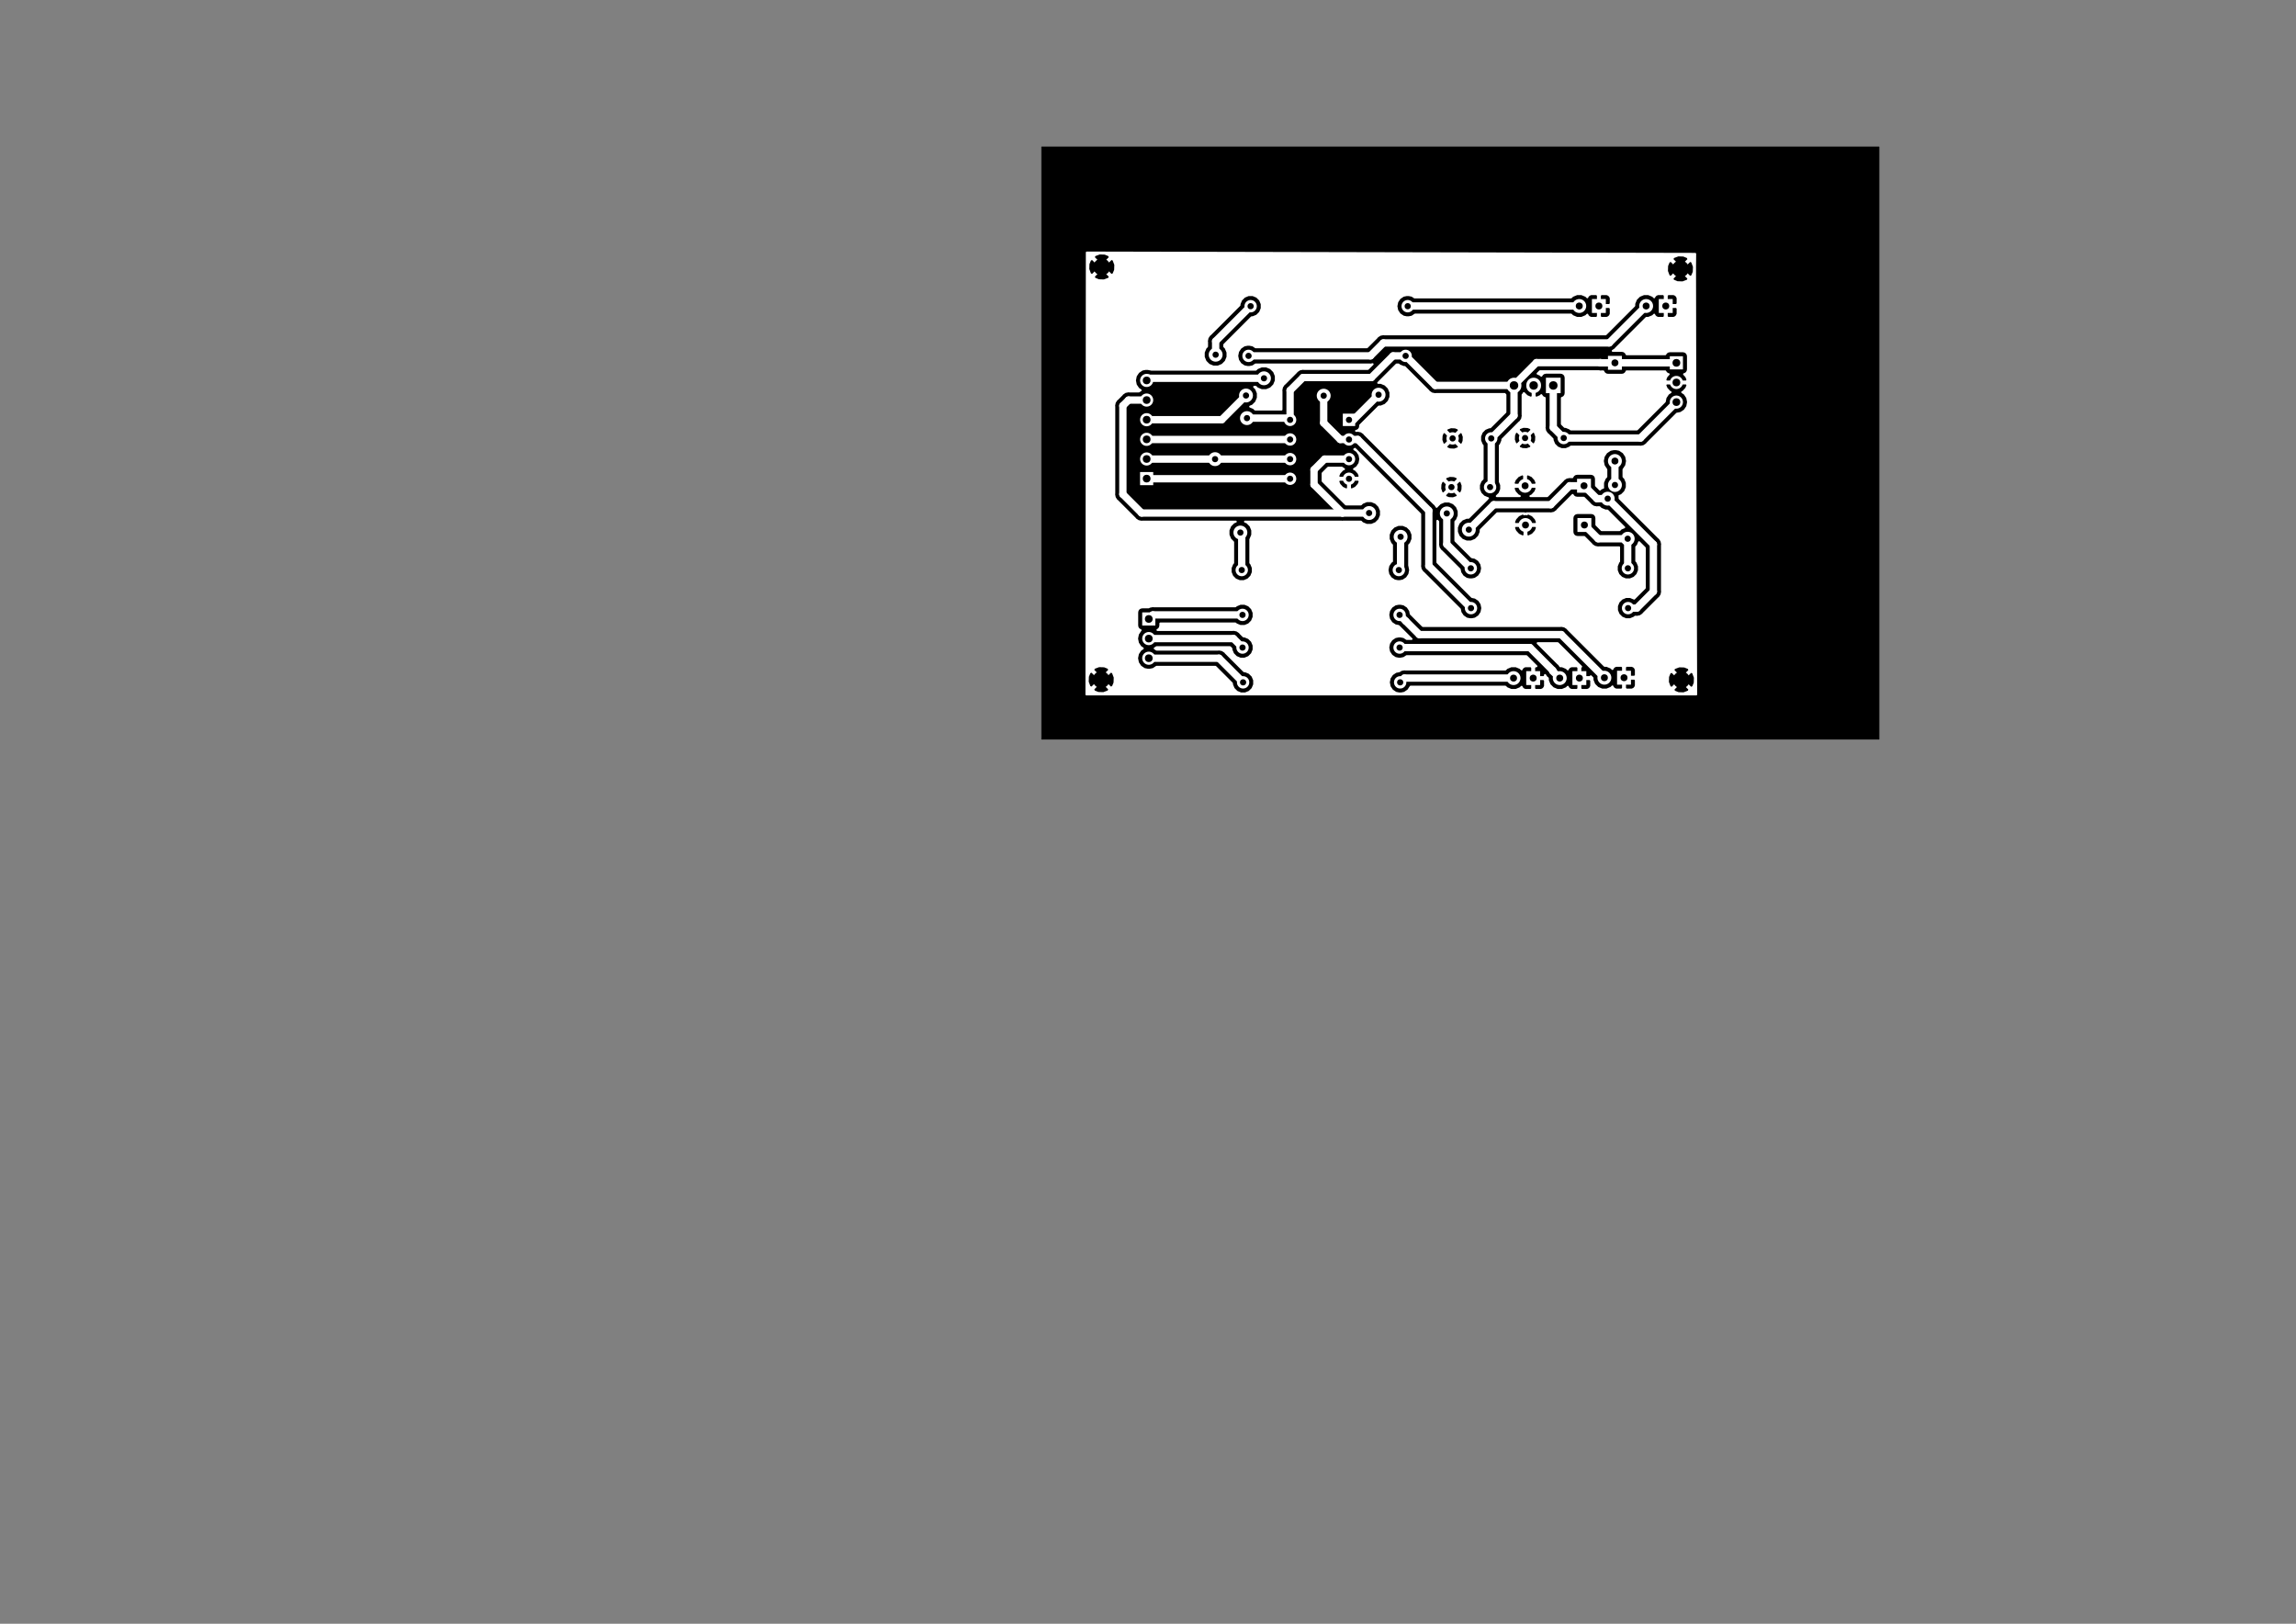 <?xml version="1.0" standalone="no"?>
 <!DOCTYPE svg PUBLIC "-//W3C//DTD SVG 1.1//EN" 
 "http://www.w3.org/Graphics/SVG/1.1/DTD/svg11.dtd"> 
<svg xmlns="http://www.w3.org/2000/svg" version="1.1" 
    width="29.7cm" height="21.001cm" viewBox="0 0 116930 82680 ">
<rect x="0" y="0" width="116930" height="82680" fill="#808080" stroke="none"/>
<title>SVG Picture created as ATtiny85_breakout-B.Cu.svg date 2019/01/16 16:23:53 </title>
  <desc>Picture generated by PCBNEW </desc>
<g style="fill:#000000; fill-opacity:1;stroke:#000000; stroke-opacity:1;
stroke-linecap:round; stroke-linejoin:round; "
 transform="translate(0 0) scale(1 1)">
</g>
<g style="fill:#000000; fill-opacity:0.0; 
stroke:#000000; stroke-width:-0; stroke-opacity:1; 
stroke-linecap:round; stroke-linejoin:round;">
</g>
<g style="fill:#000000; fill-opacity:1.0; 
stroke:#000000; stroke-width:39.37; stroke-opacity:1; 
stroke-linecap:round; stroke-linejoin:round;">
<rect x="53052" y="7483.59" width="42639.9" height="30154.2" rx="0" />
</g>
<g style="fill:#FFFFFF; fill-opacity:1.0; 
stroke:#FFFFFF; stroke-width:39.37; stroke-opacity:1; 
stroke-linecap:round; stroke-linejoin:round;">
</g>
<g style="fill:#FFFFFF; fill-opacity:1.0; 
stroke:#FFFFFF; stroke-width:0; stroke-opacity:1; 
stroke-linecap:round; stroke-linejoin:round;">
<circle cx="79636.7" cy="22303.1" r="314.961" /> 
</g>
<g style="fill:#FFFFFF; fill-opacity:1.0; 
stroke:#FFFFFF; stroke-width:39.37; stroke-opacity:1; 
stroke-linecap:round; stroke-linejoin:round;">
</g>
<g style="fill:#FFFFFF; fill-opacity:1.0; 
stroke:#FFFFFF; stroke-width:0; stroke-opacity:1; 
stroke-linecap:round; stroke-linejoin:round;">
<circle cx="77668.2" cy="22303.1" r="314.961" /> 
</g>
<g style="fill:#FFFFFF; fill-opacity:1.0; 
stroke:#FFFFFF; stroke-width:39.37; stroke-opacity:1; 
stroke-linecap:round; stroke-linejoin:round;">
</g>
<g style="fill:#FFFFFF; fill-opacity:1.0; 
stroke:#FFFFFF; stroke-width:0; stroke-opacity:1; 
stroke-linecap:round; stroke-linejoin:round;">
<circle cx="73977.2" cy="22322.8" r="314.961" /> 
</g>
<g style="fill:#FFFFFF; fill-opacity:1.0; 
stroke:#FFFFFF; stroke-width:39.37; stroke-opacity:1; 
stroke-linecap:round; stroke-linejoin:round;">
</g>
<g style="fill:#FFFFFF; fill-opacity:1.0; 
stroke:#FFFFFF; stroke-width:0; stroke-opacity:1; 
stroke-linecap:round; stroke-linejoin:round;">
<circle cx="75945.7" cy="22322.8" r="314.961" /> 
</g>
<g style="fill:#FFFFFF; fill-opacity:1.0; 
stroke:#FFFFFF; stroke-width:39.37; stroke-opacity:1; 
stroke-linecap:round; stroke-linejoin:round;">
</g>
<g style="fill:#FFFFFF; fill-opacity:1.0; 
stroke:#FFFFFF; stroke-width:0; stroke-opacity:1; 
stroke-linecap:round; stroke-linejoin:round;">
<circle cx="75886.7" cy="24803.1" r="314.961" /> 
</g>
<g style="fill:#FFFFFF; fill-opacity:1.0; 
stroke:#FFFFFF; stroke-width:39.37; stroke-opacity:1; 
stroke-linecap:round; stroke-linejoin:round;">
</g>
<g style="fill:#FFFFFF; fill-opacity:1.0; 
stroke:#FFFFFF; stroke-width:0; stroke-opacity:1; 
stroke-linecap:round; stroke-linejoin:round;">
<circle cx="73918.2" cy="24803.1" r="314.961" /> 
</g>
<g style="fill:#FFFFFF; fill-opacity:1.0; 
stroke:#FFFFFF; stroke-width:39.37; stroke-opacity:1; 
stroke-linecap:round; stroke-linejoin:round;">
</g>
<g style="fill:#FFFFFF; fill-opacity:1.0; 
stroke:#FFFFFF; stroke-width:0; stroke-opacity:1; 
stroke-linecap:round; stroke-linejoin:round;">
<polyline style="fill-rule:evenodd;"
points="82599,18120
81890,18120
81890,18828
82599,18828
82599,18120
" /> 
</g>
<g style="fill:#FFFFFF; fill-opacity:1.0; 
stroke:#FFFFFF; stroke-width:708.661; stroke-opacity:1; 
stroke-linecap:round; stroke-linejoin:round;">
</g>
<g style="fill:#FFFFFF; fill-opacity:0.0; 
stroke:#FFFFFF; stroke-width:708.661; stroke-opacity:1; 
stroke-linecap:round; stroke-linejoin:round;">
<path d="M82244 23474
L82244 23474
" />
<path d="M77670 24734
L77670 24734
" />
</g>
<g style="fill:#FFFFFF; fill-opacity:0.0; 
stroke:#FFFFFF; stroke-width:0; stroke-opacity:1; 
stroke-linecap:round; stroke-linejoin:round;">
</g>
<g style="fill:#FFFFFF; fill-opacity:1.0; 
stroke:#FFFFFF; stroke-width:0; stroke-opacity:1; 
stroke-linecap:round; stroke-linejoin:round;">
<polyline style="fill-rule:evenodd;"
points="81024,25088
81024,24379
80315,24379
80315,25088
81024,25088
" /> 
<polyline style="fill-rule:evenodd;"
points="81044,27086
81044,26377
80335,26377
80335,27086
81044,27086
" /> 
</g>
<g style="fill:#FFFFFF; fill-opacity:1.0; 
stroke:#FFFFFF; stroke-width:708.661; stroke-opacity:1; 
stroke-linecap:round; stroke-linejoin:round;">
</g>
<g style="fill:#FFFFFF; fill-opacity:0.0; 
stroke:#FFFFFF; stroke-width:708.661; stroke-opacity:1; 
stroke-linecap:round; stroke-linejoin:round;">
<path d="M77689 26732
L77689 26732
" />
</g>
<g style="fill:#FFFFFF; fill-opacity:0.0; 
stroke:#FFFFFF; stroke-width:0; stroke-opacity:1; 
stroke-linecap:round; stroke-linejoin:round;">
</g>
<g style="fill:#FFFFFF; fill-opacity:1.0; 
stroke:#FFFFFF; stroke-width:0; stroke-opacity:1; 
stroke-linecap:round; stroke-linejoin:round;">
<polyline style="fill-rule:evenodd;"
points="85187,15935
85187,15226
84479,15226
84479,15935
85187,15935
" /> 
<circle cx="83833.5" cy="15580.7" r="354.331" /> 
</g>
<g style="fill:#FFFFFF; fill-opacity:1.0; 
stroke:#FFFFFF; stroke-width:39.37; stroke-opacity:1; 
stroke-linecap:round; stroke-linejoin:round;">
</g>
<g style="fill:#FFFFFF; fill-opacity:1.0; 
stroke:#FFFFFF; stroke-width:0; stroke-opacity:1; 
stroke-linecap:round; stroke-linejoin:round;">
<circle cx="80428" cy="15580.7" r="354.331" /> 
</g>
<g style="fill:#FFFFFF; fill-opacity:1.0; 
stroke:#FFFFFF; stroke-width:39.37; stroke-opacity:1; 
stroke-linecap:round; stroke-linejoin:round;">
</g>
<g style="fill:#FFFFFF; fill-opacity:1.0; 
stroke:#FFFFFF; stroke-width:0; stroke-opacity:1; 
stroke-linecap:round; stroke-linejoin:round;">
<polyline style="fill-rule:evenodd;"
points="81782,15935
81782,15226
81073,15226
81073,15935
81782,15935
" /> 
<polyline style="fill-rule:evenodd;"
points="78435,34881
78435,34173
77727,34173
77727,34881
78435,34881
" /> 
<circle cx="77081.6" cy="34527.6" r="354.331" /> 
</g>
<g style="fill:#FFFFFF; fill-opacity:1.0; 
stroke:#FFFFFF; stroke-width:39.37; stroke-opacity:1; 
stroke-linecap:round; stroke-linejoin:round;">
</g>
<g style="fill:#FFFFFF; fill-opacity:1.0; 
stroke:#FFFFFF; stroke-width:0; stroke-opacity:1; 
stroke-linecap:round; stroke-linejoin:round;">
<circle cx="79433.9" cy="34527.6" r="354.331" /> 
</g>
<g style="fill:#FFFFFF; fill-opacity:1.0; 
stroke:#FFFFFF; stroke-width:39.37; stroke-opacity:1; 
stroke-linecap:round; stroke-linejoin:round;">
</g>
<g style="fill:#FFFFFF; fill-opacity:1.0; 
stroke:#FFFFFF; stroke-width:0; stroke-opacity:1; 
stroke-linecap:round; stroke-linejoin:round;">
<polyline style="fill-rule:evenodd;"
points="80788,34881
80788,34173
80079,34173
80079,34881
80788,34881
" /> 
<polyline style="fill-rule:evenodd;"
points="83061,34862
83061,34153
82353,34153
82353,34862
83061,34862
" /> 
<circle cx="81707.6" cy="34507.9" r="354.331" /> 
</g>
<g style="fill:#FFFFFF; fill-opacity:1.0; 
stroke:#FFFFFF; stroke-width:39.37; stroke-opacity:1; 
stroke-linecap:round; stroke-linejoin:round;">
</g>
<g style="fill:#FFFFFF; fill-opacity:1.0; 
stroke:#FFFFFF; stroke-width:669.291; stroke-opacity:1; 
stroke-linecap:round; stroke-linejoin:round;">
</g>
<g style="fill:#FFFFFF; fill-opacity:0.0; 
stroke:#FFFFFF; stroke-width:669.291; stroke-opacity:1; 
stroke-linecap:round; stroke-linejoin:round;">
<path d="M85374 20474
L85374 20474
" />
<path d="M85374 19474
L85374 19474
" />
</g>
<g style="fill:#FFFFFF; fill-opacity:0.0; 
stroke:#FFFFFF; stroke-width:0; stroke-opacity:1; 
stroke-linecap:round; stroke-linejoin:round;">
</g>
<g style="fill:#FFFFFF; fill-opacity:1.0; 
stroke:#FFFFFF; stroke-width:0; stroke-opacity:1; 
stroke-linecap:round; stroke-linejoin:round;">
<polyline style="fill-rule:evenodd;"
points="85709,18809
85709,18139
85040,18139
85040,18809
85709,18809
" /> 
<polyline style="fill-rule:evenodd;"
points="58061,24035
58061,24704
58731,24704
58731,24035
58061,24035
" /> 
</g>
<g style="fill:#FFFFFF; fill-opacity:1.0; 
stroke:#FFFFFF; stroke-width:669.291; stroke-opacity:1; 
stroke-linecap:round; stroke-linejoin:round;">
</g>
<g style="fill:#FFFFFF; fill-opacity:0.0; 
stroke:#FFFFFF; stroke-width:669.291; stroke-opacity:1; 
stroke-linecap:round; stroke-linejoin:round;">
<path d="M58396 23370
L58396 23370
" />
<path d="M58396 22370
L58396 22370
" />
<path d="M58396 21370
L58396 21370
" />
<path d="M58396 20370
L58396 20370
" />
<path d="M58396 19370
L58396 19370
" />
</g>
<g style="fill:#FFFFFF; fill-opacity:0.0; 
stroke:#FFFFFF; stroke-width:0; stroke-opacity:1; 
stroke-linecap:round; stroke-linejoin:round;">
</g>
<g style="fill:#FFFFFF; fill-opacity:1.0; 
stroke:#FFFFFF; stroke-width:0; stroke-opacity:1; 
stroke-linecap:round; stroke-linejoin:round;">
<polyline style="fill-rule:evenodd;"
points="58839,31850
58839,31181
58170,31181
58170,31850
58839,31850
" /> 
</g>
<g style="fill:#FFFFFF; fill-opacity:1.0; 
stroke:#FFFFFF; stroke-width:669.291; stroke-opacity:1; 
stroke-linecap:round; stroke-linejoin:round;">
</g>
<g style="fill:#FFFFFF; fill-opacity:0.0; 
stroke:#FFFFFF; stroke-width:669.291; stroke-opacity:1; 
stroke-linecap:round; stroke-linejoin:round;">
<path d="M58504 32515
L58504 32515
" />
<path d="M58504 33515
L58504 33515
" />
</g>
<g style="fill:#FFFFFF; fill-opacity:0.0; 
stroke:#FFFFFF; stroke-width:629.921; stroke-opacity:1; 
stroke-linecap:round; stroke-linejoin:round;">
<path d="M71239 29025
L71239 29025
" />
</g>
<g style="fill:#FFFFFF; fill-opacity:1.0; 
stroke:#FFFFFF; stroke-width:0; stroke-opacity:1; 
stroke-linecap:round; stroke-linejoin:round;">
<circle cx="63239.1" cy="29025.6" r="314.961" /> 
</g>
<g style="fill:#FFFFFF; fill-opacity:1.0; 
stroke:#FFFFFF; stroke-width:39.37; stroke-opacity:1; 
stroke-linecap:round; stroke-linejoin:round;">
</g>
<g style="fill:#FFFFFF; fill-opacity:1.0; 
stroke:#FFFFFF; stroke-width:629.921; stroke-opacity:1; 
stroke-linecap:round; stroke-linejoin:round;">
</g>
<g style="fill:#FFFFFF; fill-opacity:0.0; 
stroke:#FFFFFF; stroke-width:629.921; stroke-opacity:1; 
stroke-linecap:round; stroke-linejoin:round;">
<path d="M74914 30964
L74914 30964
" />
</g>
<g style="fill:#FFFFFF; fill-opacity:1.0; 
stroke:#FFFFFF; stroke-width:0; stroke-opacity:1; 
stroke-linecap:round; stroke-linejoin:round;">
<circle cx="82914.3" cy="30964.6" r="314.961" /> 
</g>
<g style="fill:#FFFFFF; fill-opacity:1.0; 
stroke:#FFFFFF; stroke-width:39.37; stroke-opacity:1; 
stroke-linecap:round; stroke-linejoin:round;">
</g>
<g style="fill:#FFFFFF; fill-opacity:1.0; 
stroke:#FFFFFF; stroke-width:0; stroke-opacity:1; 
stroke-linecap:round; stroke-linejoin:round;">
<circle cx="82904.4" cy="28937" r="314.961" /> 
</g>
<g style="fill:#FFFFFF; fill-opacity:1.0; 
stroke:#FFFFFF; stroke-width:39.37; stroke-opacity:1; 
stroke-linecap:round; stroke-linejoin:round;">
</g>
<g style="fill:#FFFFFF; fill-opacity:1.0; 
stroke:#FFFFFF; stroke-width:629.921; stroke-opacity:1; 
stroke-linecap:round; stroke-linejoin:round;">
</g>
<g style="fill:#FFFFFF; fill-opacity:0.0; 
stroke:#FFFFFF; stroke-width:629.921; stroke-opacity:1; 
stroke-linecap:round; stroke-linejoin:round;">
<path d="M74904 28937
L74904 28937
" />
</g>
<g style="fill:#FFFFFF; fill-opacity:1.0; 
stroke:#FFFFFF; stroke-width:0; stroke-opacity:1; 
stroke-linecap:round; stroke-linejoin:round;">
<circle cx="71585.5" cy="18120.1" r="314.961" /> 
</g>
<g style="fill:#FFFFFF; fill-opacity:1.0; 
stroke:#FFFFFF; stroke-width:39.37; stroke-opacity:1; 
stroke-linecap:round; stroke-linejoin:round;">
</g>
<g style="fill:#FFFFFF; fill-opacity:1.0; 
stroke:#FFFFFF; stroke-width:629.921; stroke-opacity:1; 
stroke-linecap:round; stroke-linejoin:round;">
</g>
<g style="fill:#FFFFFF; fill-opacity:0.0; 
stroke:#FFFFFF; stroke-width:629.921; stroke-opacity:1; 
stroke-linecap:round; stroke-linejoin:round;">
<path d="M63585 18120
L63585 18120
" />
<path d="M71691 15590
L71691 15590
" />
</g>
<g style="fill:#FFFFFF; fill-opacity:1.0; 
stroke:#FFFFFF; stroke-width:0; stroke-opacity:1; 
stroke-linecap:round; stroke-linejoin:round;">
<circle cx="63691.8" cy="15590.6" r="314.961" /> 
</g>
<g style="fill:#FFFFFF; fill-opacity:1.0; 
stroke:#FFFFFF; stroke-width:39.37; stroke-opacity:1; 
stroke-linecap:round; stroke-linejoin:round;">
</g>
<g style="fill:#FFFFFF; fill-opacity:1.0; 
stroke:#FFFFFF; stroke-width:0; stroke-opacity:1; 
stroke-linecap:round; stroke-linejoin:round;">
<circle cx="63308" cy="34744.1" r="314.961" /> 
</g>
<g style="fill:#FFFFFF; fill-opacity:1.0; 
stroke:#FFFFFF; stroke-width:39.37; stroke-opacity:1; 
stroke-linecap:round; stroke-linejoin:round;">
</g>
<g style="fill:#FFFFFF; fill-opacity:1.0; 
stroke:#FFFFFF; stroke-width:629.921; stroke-opacity:1; 
stroke-linecap:round; stroke-linejoin:round;">
</g>
<g style="fill:#FFFFFF; fill-opacity:0.0; 
stroke:#FFFFFF; stroke-width:629.921; stroke-opacity:1; 
stroke-linecap:round; stroke-linejoin:round;">
<path d="M71307 34744
L71307 34744
" />
</g>
<g style="fill:#FFFFFF; fill-opacity:1.0; 
stroke:#FFFFFF; stroke-width:0; stroke-opacity:1; 
stroke-linecap:round; stroke-linejoin:round;">
<circle cx="63278.4" cy="32972.4" r="314.961" /> 
</g>
<g style="fill:#FFFFFF; fill-opacity:1.0; 
stroke:#FFFFFF; stroke-width:39.37; stroke-opacity:1; 
stroke-linecap:round; stroke-linejoin:round;">
</g>
<g style="fill:#FFFFFF; fill-opacity:1.0; 
stroke:#FFFFFF; stroke-width:629.921; stroke-opacity:1; 
stroke-linecap:round; stroke-linejoin:round;">
</g>
<g style="fill:#FFFFFF; fill-opacity:0.0; 
stroke:#FFFFFF; stroke-width:629.921; stroke-opacity:1; 
stroke-linecap:round; stroke-linejoin:round;">
<path d="M71278 32972
L71278 32972
" />
<path d="M71278 31309
L71278 31309
" />
</g>
<g style="fill:#FFFFFF; fill-opacity:1.0; 
stroke:#FFFFFF; stroke-width:0; stroke-opacity:1; 
stroke-linecap:round; stroke-linejoin:round;">
<circle cx="63278.4" cy="31309.1" r="314.961" /> 
</g>
<g style="fill:#FFFFFF; fill-opacity:1.0; 
stroke:#FFFFFF; stroke-width:39.37; stroke-opacity:1; 
stroke-linecap:round; stroke-linejoin:round;">
</g>
<g style="fill:#FFFFFF; fill-opacity:1.0; 
stroke:#FFFFFF; stroke-width:0; stroke-opacity:1; 
stroke-linecap:round; stroke-linejoin:round;">
<polyline style="fill-rule:evenodd;"
points="79480,20019
79480,19232
78730,19232
78730,20019
79480,20019
" /> 
</g>
<g style="fill:#FFFFFF; fill-opacity:1.0; 
stroke:#FFFFFF; stroke-width:750; stroke-opacity:1; 
stroke-linecap:round; stroke-linejoin:round;">
</g>
<g style="fill:#FFFFFF; fill-opacity:0.0; 
stroke:#FFFFFF; stroke-width:750; stroke-opacity:1; 
stroke-linecap:round; stroke-linejoin:round;">
<path d="M78105 19607
L78105 19644
" />
<path d="M77105 19607
L77105 19644
" />
</g>
<g style="fill:#FFFFFF; fill-opacity:0.0; 
stroke:#FFFFFF; stroke-width:0; stroke-opacity:1; 
stroke-linecap:round; stroke-linejoin:round;">
</g>
<g style="fill:#FFFFFF; fill-opacity:1.0; 
stroke:#FFFFFF; stroke-width:0; stroke-opacity:1; 
stroke-linecap:round; stroke-linejoin:round;">
<polyline style="fill-rule:evenodd;"
points="69016,21692
69016,21062
68386,21062
68386,21692
69016,21692
" /> 
</g>
<g style="fill:#FFFFFF; fill-opacity:1.0; 
stroke:#FFFFFF; stroke-width:629.921; stroke-opacity:1; 
stroke-linecap:round; stroke-linejoin:round;">
</g>
<g style="fill:#FFFFFF; fill-opacity:0.0; 
stroke:#FFFFFF; stroke-width:629.921; stroke-opacity:1; 
stroke-linecap:round; stroke-linejoin:round;">
<path d="M65701 24377
L65701 24377
" />
<path d="M68701 22377
L68701 22377
" />
<path d="M65701 23377
L65701 23377
" />
<path d="M68701 23377
L68701 23377
" />
<path d="M65701 22377
L65701 22377
" />
<path d="M68701 24377
L68701 24377
" />
<path d="M65701 21377
L65701 21377
" />
</g>
<g style="fill:#FFFFFF; fill-opacity:1.0; 
stroke:#FFFFFF; stroke-width:0; stroke-opacity:1; 
stroke-linecap:round; stroke-linejoin:round;">
<circle cx="63170.2" cy="27116.1" r="354.331" /> 
</g>
<g style="fill:#FFFFFF; fill-opacity:1.0; 
stroke:#FFFFFF; stroke-width:39.37; stroke-opacity:1; 
stroke-linecap:round; stroke-linejoin:round;">
</g>
<g style="fill:#FFFFFF; fill-opacity:1.0; 
stroke:#FFFFFF; stroke-width:0; stroke-opacity:1; 
stroke-linecap:round; stroke-linejoin:round;">
<circle cx="63504.8" cy="21289.4" r="354.331" /> 
</g>
<g style="fill:#FFFFFF; fill-opacity:1.0; 
stroke:#FFFFFF; stroke-width:39.37; stroke-opacity:1; 
stroke-linecap:round; stroke-linejoin:round;">
</g>
<g style="fill:#FFFFFF; fill-opacity:1.0; 
stroke:#FFFFFF; stroke-width:0; stroke-opacity:1; 
stroke-linecap:round; stroke-linejoin:round;">
<circle cx="82245" cy="24694.9" r="354.331" /> 
</g>
<g style="fill:#FFFFFF; fill-opacity:1.0; 
stroke:#FFFFFF; stroke-width:39.37; stroke-opacity:1; 
stroke-linecap:round; stroke-linejoin:round;">
</g>
<g style="fill:#FFFFFF; fill-opacity:1.0; 
stroke:#FFFFFF; stroke-width:0; stroke-opacity:1; 
stroke-linecap:round; stroke-linejoin:round;">
<circle cx="81876.5" cy="25390.8" r="354.331" /> 
</g>
<g style="fill:#FFFFFF; fill-opacity:1.0; 
stroke:#FFFFFF; stroke-width:39.37; stroke-opacity:1; 
stroke-linecap:round; stroke-linejoin:round;">
</g>
<g style="fill:#FFFFFF; fill-opacity:1.0; 
stroke:#FFFFFF; stroke-width:0; stroke-opacity:1; 
stroke-linecap:round; stroke-linejoin:round;">
<circle cx="74804" cy="26968.5" r="354.331" /> 
</g>
<g style="fill:#FFFFFF; fill-opacity:1.0; 
stroke:#FFFFFF; stroke-width:39.37; stroke-opacity:1; 
stroke-linecap:round; stroke-linejoin:round;">
</g>
<g style="fill:#FFFFFF; fill-opacity:1.0; 
stroke:#FFFFFF; stroke-width:0; stroke-opacity:1; 
stroke-linecap:round; stroke-linejoin:round;">
<circle cx="71329.6" cy="27332.7" r="354.331" /> 
</g>
<g style="fill:#FFFFFF; fill-opacity:1.0; 
stroke:#FFFFFF; stroke-width:39.37; stroke-opacity:1; 
stroke-linecap:round; stroke-linejoin:round;">
</g>
<g style="fill:#FFFFFF; fill-opacity:1.0; 
stroke:#FFFFFF; stroke-width:0; stroke-opacity:1; 
stroke-linecap:round; stroke-linejoin:round;">
<circle cx="82894.6" cy="27431.1" r="354.331" /> 
</g>
<g style="fill:#FFFFFF; fill-opacity:1.0; 
stroke:#FFFFFF; stroke-width:39.37; stroke-opacity:1; 
stroke-linecap:round; stroke-linejoin:round;">
</g>
<g style="fill:#FFFFFF; fill-opacity:1.0; 
stroke:#FFFFFF; stroke-width:0; stroke-opacity:1; 
stroke-linecap:round; stroke-linejoin:round;">
<circle cx="61880.8" cy="23378" r="354.331" /> 
</g>
<g style="fill:#FFFFFF; fill-opacity:1.0; 
stroke:#FFFFFF; stroke-width:39.37; stroke-opacity:1; 
stroke-linecap:round; stroke-linejoin:round;">
</g>
<g style="fill:#FFFFFF; fill-opacity:1.0; 
stroke:#FFFFFF; stroke-width:0; stroke-opacity:1; 
stroke-linecap:round; stroke-linejoin:round;">
<circle cx="61910.3" cy="18061" r="354.331" /> 
</g>
<g style="fill:#FFFFFF; fill-opacity:1.0; 
stroke:#FFFFFF; stroke-width:39.37; stroke-opacity:1; 
stroke-linecap:round; stroke-linejoin:round;">
</g>
<g style="fill:#FFFFFF; fill-opacity:1.0; 
stroke:#FFFFFF; stroke-width:0; stroke-opacity:1; 
stroke-linecap:round; stroke-linejoin:round;">
<circle cx="67412.3" cy="20147.6" r="354.331" /> 
</g>
<g style="fill:#FFFFFF; fill-opacity:1.0; 
stroke:#FFFFFF; stroke-width:39.37; stroke-opacity:1; 
stroke-linecap:round; stroke-linejoin:round;">
</g>
<g style="fill:#FFFFFF; fill-opacity:1.0; 
stroke:#FFFFFF; stroke-width:0; stroke-opacity:1; 
stroke-linecap:round; stroke-linejoin:round;">
<circle cx="63455.6" cy="20137.8" r="354.331" /> 
</g>
<g style="fill:#FFFFFF; fill-opacity:1.0; 
stroke:#FFFFFF; stroke-width:39.37; stroke-opacity:1; 
stroke-linecap:round; stroke-linejoin:round;">
</g>
<g style="fill:#FFFFFF; fill-opacity:1.0; 
stroke:#FFFFFF; stroke-width:0; stroke-opacity:1; 
stroke-linecap:round; stroke-linejoin:round;">
<circle cx="73682" cy="26141.7" r="354.331" /> 
</g>
<g style="fill:#FFFFFF; fill-opacity:1.0; 
stroke:#FFFFFF; stroke-width:39.37; stroke-opacity:1; 
stroke-linecap:round; stroke-linejoin:round;">
</g>
<g style="fill:#FFFFFF; fill-opacity:1.0; 
stroke:#FFFFFF; stroke-width:0; stroke-opacity:1; 
stroke-linecap:round; stroke-linejoin:round;">
<circle cx="69725.3" cy="26122" r="354.331" /> 
</g>
<g style="fill:#FFFFFF; fill-opacity:1.0; 
stroke:#FFFFFF; stroke-width:39.37; stroke-opacity:1; 
stroke-linecap:round; stroke-linejoin:round;">
</g>
<g style="fill:#FFFFFF; fill-opacity:1.0; 
stroke:#FFFFFF; stroke-width:0; stroke-opacity:1; 
stroke-linecap:round; stroke-linejoin:round;">
<circle cx="70207.6" cy="20098.4" r="354.331" /> 
</g>
<g style="fill:#FFFFFF; fill-opacity:1.0; 
stroke:#FFFFFF; stroke-width:39.37; stroke-opacity:1; 
stroke-linecap:round; stroke-linejoin:round;">
</g>
<g style="fill:#FFFFFF; fill-opacity:1.0; 
stroke:#FFFFFF; stroke-width:0; stroke-opacity:1; 
stroke-linecap:round; stroke-linejoin:round;">
<circle cx="64370.9" cy="19261.8" r="354.331" /> 
</g>
<g style="fill:#FFFFFF; fill-opacity:1.0; 
stroke:#FFFFFF; stroke-width:39.37; stroke-opacity:1; 
stroke-linecap:round; stroke-linejoin:round;">
</g>
<g style="fill:#FFFFFF; fill-opacity:1.0; 
stroke:#FFFFFF; stroke-width:374.016; stroke-opacity:1; 
stroke-linecap:round; stroke-linejoin:round;">
</g>
<g style="fill:#FFFFFF; fill-opacity:0.0; 
stroke:#FFFFFF; stroke-width:374.016; stroke-opacity:1; 
stroke-linecap:round; stroke-linejoin:round;">
<path d="M83546 22303
L79636 22303
" />
<path d="M85374 20474
L83546 22303
" />
<path d="M79105 21771
L79636 22303
" />
<path d="M79105 19625
L79105 21771
" />
<path d="M85374 18474
L82244 18474
" />
<path d="M75945 24744
L75886 24803
" />
<path d="M75945 22322
L75945 24744
" />
<path d="M77105 21163
L75945 22322
" />
<path d="M77105 19625
L77105 21163
" />
<path d="M73091 19625
L71585 18120
" />
<path d="M77105 19625
L73091 19625
" />
<path d="M71585 18120
L70945 18120
" />
<path d="M70945 18120
L69843 19222
" />
<path d="M69843 19222
L66359 19222
" />
<path d="M65701 19879
L65701 21377
" />
<path d="M66359 19222
L65701 19879
" />
<path d="M63239 27185
L63170 27116
" />
<path d="M63239 29025
L63239 27185
" />
<path d="M65613 21289
L65701 21377
" />
<path d="M63504 21289
L65613 21289
" />
<path d="M81516 18474
L81506 18464
" />
<path d="M82244 18474
L81516 18474
" />
<path d="M77105 19607
L77105 19625
" />
<path d="M78247 18464
L77105 19607
" />
<path d="M81506 18464
L78247 18464
" />
<path d="M82244 24694
L82244 23474
" />
<path d="M81326 25390
L80670 24734
" />
<path d="M81876 25390
L81326 25390
" />
<path d="M83359 30964
L84203 30120
" />
<path d="M82914 30964
L83359 30964
" />
<path d="M84203 27717
L81876 25390
" />
<path d="M84203 30120
L84203 27717
" />
<path d="M79941 24734
L78977 25698
" />
<path d="M80670 24734
L79941 24734
" />
<path d="M76073 25698
L74804 26968
" />
<path d="M78977 25698
L76073 25698
" />
<path d="M71329 28935
L71239 29025
" />
<path d="M71329 27332
L71329 28935
" />
<path d="M82894 28927
L82904 28937
" />
<path d="M82894 27431
L82894 28927
" />
<path d="M81388 27431
L80689 26732
" />
<path d="M82894 27431
L81388 27431
" />
<path d="M63585 18120
L69794 18120
" />
<path d="M69794 18120
L70453 17460
" />
<path d="M81953 17460
L83833 15580
" />
<path d="M70453 17460
L81953 17460
" />
<path d="M71701 15580
L71691 15590
" />
<path d="M80428 15580
L71701 15580
" />
<path d="M71524 34527
L71307 34744
" />
<path d="M77081 34527
L71524 34527
" />
<path d="M79079 34173
L79079 34137
" />
<path d="M79433 34527
L79079 34173
" />
<path d="M77914 32972
L71278 32972
" />
<path d="M79079 34137
L77914 32972
" />
<path d="M71593 31624
L71278 31309
" />
<path d="M72282 32312
L71593 31624
" />
<path d="M79512 32312
L72282 32312
" />
<path d="M81707 34507
L79512 32312
" />
<path d="M58404 24377
L58396 24370
" />
<path d="M65701 24377
L58404 24377
" />
<path d="M58404 23377
L58396 23370
" />
<path d="M65701 23377
L61880 23377
" />
<path d="M61880 23377
L58404 23377
" />
<path d="M61910 17372
L63691 15590
" />
<path d="M61910 18061
L61910 17372
" />
<path d="M58404 22377
L58396 22370
" />
<path d="M65701 22377
L58404 22377
" />
<path d="M69147 22377
L72766 25997
" />
<path d="M68701 22377
L69147 22377
" />
<path d="M72766 28816
L74914 30964
" />
<path d="M72766 25997
L72766 28816
" />
<path d="M67412 21534
L67412 20147
" />
<path d="M68256 22377
L67412 21534
" />
<path d="M68701 22377
L68256 22377
" />
<path d="M62223 21370
L58396 21370
" />
<path d="M63455 20137
L62223 21370
" />
<path d="M73681 27714
L73681 26141
" />
<path d="M74904 28937
L73681 27714
" />
<path d="M67459 23377
L68701 23377
" />
<path d="M69725 26122
L68367 26122
" />
<path d="M66920 23917
L67459 23377
" />
<path d="M68367 26122
L66920 24675
" />
<path d="M66920 24675
L66920 23917
" />
<path d="M58396 20370
L57475 20370
" />
<path d="M57475 20370
L57185 20659
" />
<path d="M57185 20659
L57185 25167
" />
<path d="M58140 26122
L68367 26122
" />
<path d="M57185 25167
L58140 26122
" />
<path d="M68928 21377
L70207 20098
" />
<path d="M68701 21377
L68928 21377
" />
<path d="M58504 19261
L58396 19370
" />
<path d="M64370 19261
L58504 19261
" />
<path d="M58711 31309
L58504 31515
" />
<path d="M63278 31309
L58711 31309
" />
<path d="M62821 32515
L58504 32515
" />
<path d="M63278 32972
L62821 32515
" />
<path d="M62079 33515
L58504 33515
" />
<path d="M63307 34744
L62079 33515
" />
</g>
<g style="fill:#FFFFFF; fill-opacity:1.0; 
stroke:#FFFFFF; stroke-width:100; stroke-opacity:1; 
stroke-linecap:round; stroke-linejoin:round;">
<polyline style="fill-rule:evenodd;"
points="55349,13486
55349,13486
55349,13513
55349,13551
55349,13551
55329,35360
86383,35360
86382,35098
86042,35098
85998,35207
85744,35303
85472,35294
85262,35207
85219,35098
85630,34686
86042,35098
86382,35098
86380,34502
86317,34502
86309,34774
86222,34983
86113,35027
85701,34616
85560,34616
85148,35027
85039,34983
84943,34729
84947,34620
83311,34620
83311,34911
83273,35003
83203,35074
83111,35112
82820,35112
82757,35049
82757,34557
83249,34557
83311,34620
84947,34620
84952,34458
85039,34248
85148,34204
85560,34616
85701,34616
86113,34204
86222,34248
86317,34502
86380,34502
86379,34133
86042,34133
85630,34545
85219,34133
85231,34103
83311,34103
83311,34395
83249,34457
82757,34457
82757,33966
82657,33966
82657,34457
82649,34457
82649,34557
82657,34557
82657,35049
82595,35112
82303,35112
82211,35074
82141,35003
82119,34950
82049,35020
81827,35112
81587,35112
81365,35020
81195,34850
81108,34640
81038,34640
81038,34931
81000,35023
80929,35093
80837,35131
80546,35131
80483,35069
80483,34577
80975,34577
81038,34640
81108,34640
81103,34628
81103,34521
81017,34435
80975,34477
80483,34477
80483,33985
80525,33944
79331,32750
78309,32750
79358,33798
79394,33822
79461,33923
79554,33923
79776,34015
79845,34084
79867,34031
79937,33961
80029,33923
80321,33923
80383,33985
80383,34477
80376,34477
80376,34577
80383,34577
80383,35069
80321,35131
80029,35131
79937,35093
79867,35023
79845,34970
79776,35039
79554,35131
79313,35131
79091,35039
78921,34869
78829,34647
78829,34640
78685,34640
78685,34931
78647,35023
78577,35093
78485,35131
78194,35131
78131,35069
78131,34577
78623,34577
78685,34640
78829,34640
78829,34541
78801,34512
78764,34488
78685,34370
78685,34415
78623,34477
78131,34477
78131,33985
78031,33985
78031,34477
78023,34477
78023,34577
78031,34577
78031,35069
77969,35131
77677,35131
77585,35093
77515,35023
77493,34970
77423,35039
77201,35131
76961,35131
76739,35039
76663,34964
71840,34964
71715,35151
71528,35276
71363,35309
71252,35309
71087,35276
70900,35151
70775,34964
70731,34744
70754,34631
63872,34631
63872,34856
63786,35064
63627,35223
63420,35309
63195,35309
62987,35223
62853,35088
56495,35088
56451,35197
56197,35293
55925,35284
55715,35197
55672,35088
56083,34677
56495,35088
62853,35088
62829,35064
62742,34856
62742,34797
62438,34492
56770,34492
56761,34764
56674,34974
56565,35017
56154,34606
56012,34606
55601,35017
55492,34974
55396,34719
55405,34448
55492,34238
55601,34194
56012,34606
56154,34606
56565,34194
56674,34238
56770,34492
62438,34492
62069,34124
56495,34124
56083,34535
55672,34124
55715,34014
55969,33919
56241,33928
56451,34014
56495,34124
62069,34124
61898,33952
58903,33952
58732,34066
58562,34100
58447,34100
58276,34066
58083,33937
57954,33743
57908,33515
57954,33287
58083,33094
58200,33015
58083,32937
57954,32743
57908,32515
57954,32287
58083,32094
58090,32089
58072,32085
57989,32030
57934,31947
57915,31850
57915,31181
57934,31083
57989,31000
58072,30945
58170,30926
58497,30926
58540,30897
58668,30872
58668,30872
58711,30863
58754,30872
62916,30872
62958,30830
63166,30744
63390,30744
63598,30830
63757,30989
63843,31196
63843,31421
63757,31629
63598,31788
63390,31874
63166,31874
62958,31788
62916,31746
59094,31746
59094,31850
59074,31947
59019,32030
58947,32078
62778,32078
62821,32070
62864,32078
62864,32078
62992,32104
63136,32200
63161,32237
63331,32407
63390,32407
63598,32493
63757,32652
63843,32860
63843,33084
63757,33292
63598,33451
63390,33537
63166,33537
62958,33451
62799,33292
62713,33084
62713,33025
62640,32952
58903,32952
58808,33015
58903,33078
62036,33078
62079,33070
62122,33078
62122,33078
62250,33104
62250,33104
62250,33104
62358,33176
62358,33176
62394,33200
62419,33237
63361,34179
63420,34179
63627,34265
63786,34424
63872,34631
70754,34631
70775,34523
70900,34336
71087,34211
71252,34179
71259,34179
71353,34115
71481,34090
71481,34090
71524,34081
71567,34090
76663,34090
76739,34015
76961,33923
77201,33923
77423,34015
77493,34084
77515,34031
77585,33961
77677,33923
77969,33923
78031,33985
78131,33985
78194,33923
78247,33923
77733,33409
71641,33409
71498,33504
71334,33537
71222,33537
71057,33504
70871,33379
70746,33192
70702,32972
70746,32752
70871,32565
71057,32440
71222,32407
71334,32407
71498,32440
71641,32535
71886,32535
71253,31902
71253,31902
71225,31874
71222,31874
71057,31841
70871,31716
70746,31529
70702,31309
70746,31088
70871,30901
71057,30776
71222,30744
71334,30744
71498,30776
71685,30901
71810,31088
71844,31256
71871,31284
71871,31284
72463,31875
79469,31875
79512,31867
79555,31875
79555,31875
79683,31901
79827,31997
79852,32034
81721,33903
81827,33903
82049,33995
82119,34064
82141,34011
82211,33941
82303,33903
82595,33903
82657,33966
82757,33966
82820,33903
83111,33903
83203,33941
83273,34011
83311,34103
85231,34103
85262,34024
85517,33929
85788,33937
85998,34024
86042,34133
86379,34133
86345,24358
86345,24358
86345,24352
86345,24313
86345,24313
86338,20474
85970,20474
85925,20702
85796,20895
85602,21025
85432,21059
85408,21059
83885,22581
83861,22618
83824,22642
83795,22662
83716,22714
83589,22740
83589,22740
83546,22748
83503,22740
79998,22740
79956,22782
79749,22868
79524,22868
79316,22782
79234,22699
77994,22699
77965,22796
77753,22872
77529,22862
77371,22796
77342,22699
77668,22373
77994,22699
79234,22699
79157,22623
79071,22415
79071,22356
78933,22217
78237,22217
78227,22442
78161,22600
78064,22629
77738,22303
77597,22303
77271,22629
77174,22600
77098,22388
77109,22163
77174,22006
77271,21977
77597,22303
77738,22303
78064,21977
78161,22006
78237,22217
78933,22217
78826,22111
78790,22086
78765,22050
78765,22050
78693,21942
78693,21942
78693,21942
78686,21906
77994,21906
77668,22232
77342,21906
77371,21809
77582,21733
77807,21744
77965,21809
77994,21906
78686,21906
78668,21814
78668,21814
78659,21771
78668,21728
78668,20262
78632,20255
78549,20199
78496,20119
78446,20167
78252,20252
78155,20204
78155,19675
78163,19675
78163,19575
78155,19575
78155,19568
78055,19568
78055,19575
78047,19575
78047,19675
78055,19675
78055,20204
77958,20252
77763,20167
77608,20015
77555,20095
77542,20104
77542,21120
77550,21163
77516,21333
77451,21432
77420,21478
77383,21502
76510,22375
76510,22435
76424,22642
76382,22684
76382,24524
76451,24690
76451,24915
76365,25123
76227,25261
77399,25261
77312,25221
77153,25047
77083,24877
77130,24784
77620,24784
77620,24792
77720,24792
77720,24784
78209,24784
78257,24877
78186,25047
78027,25221
77941,25261
78796,25261
79467,24590
78257,24590
78209,24684
77720,24684
77720,24194
77620,24194
77620,24684
77130,24684
77083,24590
77153,24420
77312,24246
77526,24147
77620,24194
77720,24194
77813,24147
78027,24246
78186,24420
78257,24590
79467,24590
79602,24455
79626,24419
79771,24322
79898,24297
79898,24297
79941,24288
79984,24297
80077,24297
80080,24282
80135,24199
80218,24144
80315,24125
81024,24125
81122,24144
81204,24199
81259,24282
81279,24379
81279,24725
81483,24929
81534,24878
81647,24831
81640,24815
81640,24574
81732,24352
81807,24277
81807,23908
81675,23710
81628,23474
81675,23238
81809,23038
82009,22905
82185,22870
82304,22870
82480,22905
82680,23038
82814,23238
82861,23474
82814,23710
82681,23908
82681,24277
82757,24352
82849,24574
82849,24815
82757,25037
82587,25207
82474,25254
82480,25270
82480,25377
84482,27378
84518,27402
84543,27439
84543,27439
84615,27547
84649,27717
84640,27760
84640,30077
84649,30120
84640,30163
84640,30163
84615,30291
84518,30435
84482,30460
83699,31243
83674,31279
83638,31304
83630,31309
83530,31376
83402,31401
83402,31401
83359,31410
83316,31401
83276,31401
83234,31443
83026,31529
82801,31529
82594,31443
82435,31284
82349,31076
82349,30852
82435,30644
82594,30485
82801,30399
83026,30399
83224,30481
83766,29939
83766,27898
83475,27607
83406,27773
83331,27848
83331,28565
83383,28616
83469,28824
83469,29049
83383,29257
83224,29415
83016,29501
82792,29501
82584,29415
82425,29257
82339,29049
82339,28824
82425,28616
82457,28584
82457,27868
81431,27868
81388,27876
81345,27868
81345,27868
81218,27842
81073,27746
81049,27709
80681,27341
80335,27341
80237,27322
80155,27266
80100,27184
80080,27086
80080,26875
78276,26875
78206,27045
78047,27219
77833,27319
77739,27272
77739,26782
77639,26782
77639,27272
77546,27319
77332,27219
77173,27045
77102,26875
77150,26782
77639,26782
77739,26782
78229,26782
78276,26875
80080,26875
80080,26377
80100,26280
80155,26197
80237,26142
80335,26123
81044,26123
81141,26142
81224,26197
81279,26280
81299,26377
81299,26723
81569,26994
82476,26994
82552,26918
82717,26850
81862,25995
81756,25995
81534,25903
81458,25827
81369,25827
81326,25836
81283,25827
81283,25827
81156,25802
81011,25705
80987,25669
80661,25343
80315,25343
80218,25324
80135,25268
80091,25202
79316,25977
79292,26013
79147,26110
79020,26135
79020,26135
78977,26144
78934,26135
77739,26135
77739,26192
77833,26145
78047,26244
78206,26418
78276,26588
78229,26682
77739,26682
77739,26674
77639,26674
77639,26682
77150,26682
77102,26588
77173,26418
77332,26244
77546,26145
77639,26192
77639,26135
76254,26135
75408,26982
75408,27088
75316,27310
75146,27480
74924,27572
74683,27572
74461,27480
74291,27310
74199,27088
74199,26848
74291,26626
74461,26456
74683,26364
74790,26364
75734,25420
75758,25383
75782,25368
75774,25368
75566,25282
75484,25199
74244,25199
74215,25296
74003,25372
73779,25362
73621,25296
73592,25199
73918,24873
74244,25199
75484,25199
75407,25123
75321,24915
75321,24717
74487,24717
74477,24942
74411,25100
74314,25129
73988,24803
73847,24803
73521,25129
73424,25100
73348,24888
73359,24663
73424,24506
73521,24477
73847,24803
73988,24803
74314,24477
74411,24506
74487,24717
75321,24717
75321,24690
75407,24483
75484,24406
74244,24406
73918,24732
73592,24406
73621,24309
73832,24233
74057,24244
74215,24309
74244,24406
75484,24406
75508,24382
75508,22719
74303,22719
74274,22816
74062,22892
73838,22881
73680,22816
73651,22719
73977,22393
74303,22719
75508,22719
75508,22684
75466,22642
75380,22435
75380,22237
74546,22237
74536,22461
74470,22619
74373,22648
74047,22322
73906,22322
73580,22648
73483,22619
73407,22408
73418,22183
73483,22025
73580,21996
73906,22322
74047,22322
74373,21996
74470,22025
74546,22237
75380,22237
75380,22210
75466,22002
75543,21926
74303,21926
73977,22252
73651,21926
73680,21829
73891,21753
74116,21763
74274,21829
74303,21926
75543,21926
75625,21843
75833,21757
75892,21757
76668,20982
76668,20104
76654,20095
76633,20062
73134,20062
73091,20071
73048,20062
73048,20062
72920,20037
72776,19941
72751,19904
71532,18685
71473,18685
71265,18599
71223,18557
71126,18557
70189,19494
70327,19494
70549,19586
70719,19756
70811,19978
70811,20218
70719,20440
70549,20610
70327,20702
70221,20702
69271,21652
69271,21692
69252,21790
69196,21873
69114,21928
69061,21938
69064,21940
69104,21940
69147,21932
69190,21940
69190,21940
69317,21966
69337,21979
69404,22024
69462,22062
69486,22099
73045,25658
73081,25682
73165,25808
73169,25799
73339,25629
73561,25537
73802,25537
74024,25629
74194,25799
74286,26021
74286,26261
74194,26484
74118,26559
74118,27533
74957,28372
74960,28372
75124,28404
75311,28529
75436,28716
75480,28937
75436,29157
75311,29344
75124,29469
74960,29501
74848,29501
74683,29469
74497,29344
74372,29157
74338,28989
73403,28054
73366,28029
73270,27885
73244,27757
73244,27757
73236,27714
73244,27671
73244,26559
73203,26518
73203,28635
74967,30399
74969,30399
75134,30432
75321,30557
75446,30744
75490,30964
75446,31185
75321,31371
75134,31496
74969,31529
74858,31529
74693,31496
74506,31371
74382,31185
74348,31016
72488,29156
72451,29131
72354,28987
72329,28859
72329,28859
72321,28816
72329,28773
72329,27212
71933,27212
71933,27452
71841,27675
71766,27750
71766,28798
71771,28805
71815,29025
71771,29246
71646,29432
71459,29557
71294,29590
71183,29590
71018,29557
70831,29432
70706,29246
70663,29025
70706,28805
70831,28618
70892,28577
70892,27750
70817,27675
70725,27452
70725,27212
70817,26990
70987,26820
71209,26728
71449,26728
71671,26820
71841,26990
71933,27212
72329,27212
72329,26178
70666,24515
69249,24515
69186,24668
69038,24831
68839,24925
68751,24878
68751,24427
68651,24427
68651,24878
68564,24925
68364,24831
68216,24668
68153,24515
68201,24427
68651,24427
68751,24427
69201,24427
69249,24515
70666,24515
69005,22854
68970,22877
69108,22970
69233,23157
69277,23377
69233,23598
69108,23785
68957,23886
69038,23924
69186,24087
69249,24240
69201,24327
68751,24327
68751,24320
68651,24320
68651,24327
68201,24327
68153,24240
68216,24087
68364,23924
68445,23886
68338,23814
67640,23814
67357,24098
67357,24494
68548,25685
69307,25685
69382,25609
69605,25517
69845,25517
70067,25609
70237,25779
70329,26001
70329,26242
70237,26464
70067,26634
69845,26726
69605,26726
69382,26634
69307,26559
68410,26559
68367,26567
68323,26559
63404,26559
63512,26603
63682,26773
63774,26995
63774,27236
63682,27458
63676,27464
63676,28663
63718,28705
63804,28913
63804,29137
63718,29345
63559,29504
63351,29590
63126,29590
62919,29504
62760,29345
62674,29137
62674,28913
62760,28705
62802,28663
62802,27602
62657,27458
62565,27236
62565,26995
62657,26773
62827,26603
62935,26559
58183,26559
58140,26567
58097,26559
58097,26559
57970,26533
57825,26437
57801,26400
56907,25506
56870,25482
56774,25337
56748,25210
56748,25210
56740,25167
56748,25124
56748,20702
56740,20659
56748,20616
56748,20616
56774,20488
56870,20344
56907,20320
57135,20091
57160,20055
57304,19958
57432,19933
57432,19933
57475,19924
57518,19933
57998,19933
58092,19870
57975,19791
57845,19598
57800,19370
57845,19141
57975,18948
58168,18819
58338,18785
58454,18785
58624,18819
58632,18824
63953,18824
64028,18749
64250,18657
64491,18657
64713,18749
64883,18919
64975,19141
64975,19382
64883,19604
64713,19774
64491,19866
64250,19866
64028,19774
63953,19698
63871,19698
63967,19795
64059,20017
64059,20258
63967,20480
63797,20650
63669,20703
63847,20777
63922,20852
65264,20852
65264,19922
65256,19879
65264,19836
65264,19836
65290,19709
65386,19564
65423,19540
66019,18943
66044,18907
66188,18810
66316,18785
66316,18785
66359,18776
66402,18785
69662,18785
69904,18543
69837,18557
69837,18557
69794,18565
69751,18557
63948,18557
63805,18652
63641,18685
63529,18685
63365,18652
63178,18527
63053,18340
63009,18120
63053,17899
63178,17712
63365,17587
63529,17555
63641,17555
63805,17587
63948,17683
69613,17683
70114,17182
70138,17145
70283,17048
70410,17023
70410,17023
70453,17015
70496,17023
81772,17023
83103,15693
82032,15693
82032,15984
81994,16076
81923,16146
81832,16185
81540,16185
81478,16122
81478,15630
81969,15630
82032,15693
83103,15693
83229,15567
83229,15460
83321,15238
83382,15176
82032,15176
82032,15468
81969,15530
81478,15530
81478,15038
81378,15038
81378,15530
81370,15530
81370,15630
81378,15630
81378,16122
81315,16185
81023,16185
80932,16146
80861,16076
80839,16023
80770,16093
80548,16185
80307,16185
80085,16093
80010,16017
72069,16017
71912,16122
71747,16155
71636,16155
71471,16122
71284,15997
71159,15810
71115,15590
71138,15478
64256,15478
64256,15702
64170,15910
64011,16069
63804,16155
63744,16155
62347,17553
62347,17643
62422,17718
62514,17940
62514,18181
62422,18403
62252,18573
62030,18665
61790,18665
61567,18573
61397,18403
61305,18181
61305,17940
61397,17718
61473,17643
61473,17415
61464,17372
61473,17329
61473,17329
61498,17201
61498,17201
61570,17093
61570,17093
61595,17056
61631,17032
63126,15537
63126,15478
63212,15270
63371,15111
63579,15025
63804,15025
64011,15111
64170,15270
64256,15478
71138,15478
71159,15370
71284,15183
71471,15058
71636,15025
71747,15025
71912,15058
72039,15143
80010,15143
80085,15068
80307,14976
80548,14976
80770,15068
80839,15137
80861,15084
80932,15014
81023,14976
81315,14976
81378,15038
81478,15038
81540,14976
81832,14976
81923,15014
81994,15084
82032,15176
83382,15176
83491,15068
83713,14976
83953,14976
84175,15068
84245,15137
84267,15084
84337,15014
84429,14976
84721,14976
84783,15038
84783,15530
84775,15530
84775,15630
84783,15630
84783,16122
84721,16185
84429,16185
84337,16146
84267,16076
84245,16023
84175,16093
83953,16185
83847,16185
82293,17739
82268,17775
82134,17865
82599,17865
82696,17884
82779,17939
82834,18022
82837,18037
84807,18037
84859,17959
84942,17904
85040,17884
85709,17884
85807,17904
85889,17959
85945,18042
85964,18139
85964,18809
85945,18906
85889,18989
85807,19044
85766,19052
85875,19172
85942,19333
85894,19424
85424,19424
85424,19416
85324,19416
85324,19424
84855,19424
84807,19333
84874,19172
84983,19052
84942,19044
84859,18989
84807,18911
82837,18911
82834,18926
82779,19008
82696,19064
82599,19083
81890,19083
81793,19064
81710,19008
81655,18926
81652,18911
81559,18911
81516,18919
81473,18911
81473,18911
81424,18901
78428,18901
78306,19023
78446,19084
78496,19132
78549,19052
78632,18996
78730,18977
79480,18977
79577,18996
79660,19052
79715,19134
79735,19232
79735,20019
79715,20117
79660,20199
79577,20255
79542,20262
79542,21590
79689,21738
79749,21738
79956,21824
79998,21866
83365,21866
84784,20447
84824,20246
84953,20052
85079,19968
85027,19944
84874,19776
84807,19614
84855,19524
85324,19524
85324,19532
85424,19532
85424,19524
85894,19524
85942,19614
85875,19776
85721,19944
85670,19968
85796,20052
85925,20246
85970,20474
86338,20474
86329,15693
85437,15693
85437,15984
85399,16076
85329,16146
85237,16185
84946,16185
84883,16122
84883,15630
85375,15630
85437,15693
86329,15693
86328,15176
85437,15176
85437,15468
85375,15530
84883,15530
84883,15038
84946,14976
85237,14976
85329,15014
85399,15084
85437,15176
86328,15176
86326,14173
85993,14173
85949,14282
85695,14378
85423,14369
85213,14282
85170,14173
85581,13761
85993,14173
86326,14173
86325,13599
86325,13597
86325,13577
86268,13577
86259,13848
86172,14058
86063,14102
85652,13690
85510,13690
85099,14102
85030,14074
56524,14074
56480,14183
56226,14279
55955,14270
55745,14183
55701,14074
56113,13663
56524,14074
85030,14074
84990,14058
84894,13804
84903,13532
84925,13478
56800,13478
56791,13750
56704,13960
56595,14004
56183,13592
56042,13592
55630,14004
55521,13960
55425,13706
55434,13434
55521,13224
55630,13180
56042,13592
56183,13592
56595,13180
56704,13224
56800,13478
84925,13478
84990,13323
85099,13279
85510,13690
85652,13690
86063,13279
86172,13323
86268,13577
86325,13577
86325,13571
86325,13545
86325,13544
86329,13208
85993,13208
85581,13620
85170,13208
85209,13110
56524,13110
56113,13521
55701,13110
55745,13001
55999,12905
56271,12914
56480,13001
56524,13110
85209,13110
85213,13099
85468,13003
85739,13012
85949,13099
85993,13208
86329,13208
86332,12926
55349,12858
55349,13486
" /> 
</g>
<g style="fill:#000000; fill-opacity:1.0; 
stroke:#000000; stroke-width:100; stroke-opacity:1; 
stroke-linecap:round; stroke-linejoin:round;">
</g>
<g style="fill:#000000; fill-opacity:1.0; 
stroke:#000000; stroke-width:0; stroke-opacity:1; 
stroke-linecap:round; stroke-linejoin:round;">
<circle cx="63170.2" cy="27116.1" r="157.48" /> 
</g>
<g style="fill:#000000; fill-opacity:1.0; 
stroke:#000000; stroke-width:39.37; stroke-opacity:1; 
stroke-linecap:round; stroke-linejoin:round;">
</g>
<g style="fill:#000000; fill-opacity:1.0; 
stroke:#000000; stroke-width:0; stroke-opacity:1; 
stroke-linecap:round; stroke-linejoin:round;">
<circle cx="63504.8" cy="21289.4" r="157.48" /> 
</g>
<g style="fill:#000000; fill-opacity:1.0; 
stroke:#000000; stroke-width:39.37; stroke-opacity:1; 
stroke-linecap:round; stroke-linejoin:round;">
</g>
<g style="fill:#000000; fill-opacity:1.0; 
stroke:#000000; stroke-width:0; stroke-opacity:1; 
stroke-linecap:round; stroke-linejoin:round;">
<circle cx="82245" cy="24694.9" r="157.48" /> 
</g>
<g style="fill:#000000; fill-opacity:1.0; 
stroke:#000000; stroke-width:39.37; stroke-opacity:1; 
stroke-linecap:round; stroke-linejoin:round;">
</g>
<g style="fill:#000000; fill-opacity:1.0; 
stroke:#000000; stroke-width:0; stroke-opacity:1; 
stroke-linecap:round; stroke-linejoin:round;">
<circle cx="81876.5" cy="25390.8" r="157.48" /> 
</g>
<g style="fill:#000000; fill-opacity:1.0; 
stroke:#000000; stroke-width:39.37; stroke-opacity:1; 
stroke-linecap:round; stroke-linejoin:round;">
</g>
<g style="fill:#000000; fill-opacity:1.0; 
stroke:#000000; stroke-width:0; stroke-opacity:1; 
stroke-linecap:round; stroke-linejoin:round;">
<circle cx="74804" cy="26968.5" r="157.48" /> 
</g>
<g style="fill:#000000; fill-opacity:1.0; 
stroke:#000000; stroke-width:39.37; stroke-opacity:1; 
stroke-linecap:round; stroke-linejoin:round;">
</g>
<g style="fill:#000000; fill-opacity:1.0; 
stroke:#000000; stroke-width:0; stroke-opacity:1; 
stroke-linecap:round; stroke-linejoin:round;">
<circle cx="71329.6" cy="27332.7" r="157.48" /> 
</g>
<g style="fill:#000000; fill-opacity:1.0; 
stroke:#000000; stroke-width:39.37; stroke-opacity:1; 
stroke-linecap:round; stroke-linejoin:round;">
</g>
<g style="fill:#000000; fill-opacity:1.0; 
stroke:#000000; stroke-width:0; stroke-opacity:1; 
stroke-linecap:round; stroke-linejoin:round;">
<circle cx="82894.6" cy="27431.1" r="157.48" /> 
</g>
<g style="fill:#000000; fill-opacity:1.0; 
stroke:#000000; stroke-width:39.37; stroke-opacity:1; 
stroke-linecap:round; stroke-linejoin:round;">
</g>
<g style="fill:#000000; fill-opacity:1.0; 
stroke:#000000; stroke-width:0; stroke-opacity:1; 
stroke-linecap:round; stroke-linejoin:round;">
<circle cx="61880.8" cy="23378" r="157.48" /> 
</g>
<g style="fill:#000000; fill-opacity:1.0; 
stroke:#000000; stroke-width:39.37; stroke-opacity:1; 
stroke-linecap:round; stroke-linejoin:round;">
</g>
<g style="fill:#000000; fill-opacity:1.0; 
stroke:#000000; stroke-width:0; stroke-opacity:1; 
stroke-linecap:round; stroke-linejoin:round;">
<circle cx="61910.3" cy="18061" r="157.48" /> 
</g>
<g style="fill:#000000; fill-opacity:1.0; 
stroke:#000000; stroke-width:39.37; stroke-opacity:1; 
stroke-linecap:round; stroke-linejoin:round;">
</g>
<g style="fill:#000000; fill-opacity:1.0; 
stroke:#000000; stroke-width:0; stroke-opacity:1; 
stroke-linecap:round; stroke-linejoin:round;">
<circle cx="67412.3" cy="20147.6" r="157.48" /> 
</g>
<g style="fill:#000000; fill-opacity:1.0; 
stroke:#000000; stroke-width:39.37; stroke-opacity:1; 
stroke-linecap:round; stroke-linejoin:round;">
</g>
<g style="fill:#000000; fill-opacity:1.0; 
stroke:#000000; stroke-width:0; stroke-opacity:1; 
stroke-linecap:round; stroke-linejoin:round;">
<circle cx="63455.6" cy="20137.8" r="157.48" /> 
</g>
<g style="fill:#000000; fill-opacity:1.0; 
stroke:#000000; stroke-width:39.37; stroke-opacity:1; 
stroke-linecap:round; stroke-linejoin:round;">
</g>
<g style="fill:#000000; fill-opacity:1.0; 
stroke:#000000; stroke-width:0; stroke-opacity:1; 
stroke-linecap:round; stroke-linejoin:round;">
<circle cx="73682" cy="26141.7" r="157.48" /> 
</g>
<g style="fill:#000000; fill-opacity:1.0; 
stroke:#000000; stroke-width:39.37; stroke-opacity:1; 
stroke-linecap:round; stroke-linejoin:round;">
</g>
<g style="fill:#000000; fill-opacity:1.0; 
stroke:#000000; stroke-width:0; stroke-opacity:1; 
stroke-linecap:round; stroke-linejoin:round;">
<circle cx="69725.3" cy="26122" r="157.48" /> 
</g>
<g style="fill:#000000; fill-opacity:1.0; 
stroke:#000000; stroke-width:39.37; stroke-opacity:1; 
stroke-linecap:round; stroke-linejoin:round;">
</g>
<g style="fill:#000000; fill-opacity:1.0; 
stroke:#000000; stroke-width:0; stroke-opacity:1; 
stroke-linecap:round; stroke-linejoin:round;">
<circle cx="70207.6" cy="20098.4" r="157.48" /> 
</g>
<g style="fill:#000000; fill-opacity:1.0; 
stroke:#000000; stroke-width:39.37; stroke-opacity:1; 
stroke-linecap:round; stroke-linejoin:round;">
</g>
<g style="fill:#000000; fill-opacity:1.0; 
stroke:#000000; stroke-width:0; stroke-opacity:1; 
stroke-linecap:round; stroke-linejoin:round;">
<circle cx="64370.9" cy="19261.8" r="157.48" /> 
</g>
<g style="fill:#000000; fill-opacity:1.0; 
stroke:#000000; stroke-width:39.37; stroke-opacity:1; 
stroke-linecap:round; stroke-linejoin:round;">
</g>
<g style="fill:#000000; fill-opacity:1.0; 
stroke:#000000; stroke-width:0; stroke-opacity:1; 
stroke-linecap:round; stroke-linejoin:round;">
<circle cx="79636.7" cy="22303.1" r="157.48" /> 
</g>
<g style="fill:#000000; fill-opacity:1.0; 
stroke:#000000; stroke-width:39.37; stroke-opacity:1; 
stroke-linecap:round; stroke-linejoin:round;">
</g>
<g style="fill:#000000; fill-opacity:1.0; 
stroke:#000000; stroke-width:0; stroke-opacity:1; 
stroke-linecap:round; stroke-linejoin:round;">
<circle cx="77668.2" cy="22303.1" r="157.48" /> 
</g>
<g style="fill:#000000; fill-opacity:1.0; 
stroke:#000000; stroke-width:39.37; stroke-opacity:1; 
stroke-linecap:round; stroke-linejoin:round;">
</g>
<g style="fill:#000000; fill-opacity:1.0; 
stroke:#000000; stroke-width:0; stroke-opacity:1; 
stroke-linecap:round; stroke-linejoin:round;">
<circle cx="73977.2" cy="22322.8" r="157.48" /> 
</g>
<g style="fill:#000000; fill-opacity:1.0; 
stroke:#000000; stroke-width:39.37; stroke-opacity:1; 
stroke-linecap:round; stroke-linejoin:round;">
</g>
<g style="fill:#000000; fill-opacity:1.0; 
stroke:#000000; stroke-width:0; stroke-opacity:1; 
stroke-linecap:round; stroke-linejoin:round;">
<circle cx="75945.7" cy="22322.8" r="157.48" /> 
</g>
<g style="fill:#000000; fill-opacity:1.0; 
stroke:#000000; stroke-width:39.37; stroke-opacity:1; 
stroke-linecap:round; stroke-linejoin:round;">
</g>
<g style="fill:#000000; fill-opacity:1.0; 
stroke:#000000; stroke-width:0; stroke-opacity:1; 
stroke-linecap:round; stroke-linejoin:round;">
<circle cx="75886.7" cy="24803.1" r="157.48" /> 
</g>
<g style="fill:#000000; fill-opacity:1.0; 
stroke:#000000; stroke-width:39.37; stroke-opacity:1; 
stroke-linecap:round; stroke-linejoin:round;">
</g>
<g style="fill:#000000; fill-opacity:1.0; 
stroke:#000000; stroke-width:0; stroke-opacity:1; 
stroke-linecap:round; stroke-linejoin:round;">
<circle cx="73918.2" cy="24803.1" r="157.48" /> 
</g>
<g style="fill:#000000; fill-opacity:1.0; 
stroke:#000000; stroke-width:39.37; stroke-opacity:1; 
stroke-linecap:round; stroke-linejoin:round;">
</g>
<g style="fill:#000000; fill-opacity:1.0; 
stroke:#000000; stroke-width:0; stroke-opacity:1; 
stroke-linecap:round; stroke-linejoin:round;">
<circle cx="82245" cy="18474.4" r="177.165" /> 
</g>
<g style="fill:#000000; fill-opacity:1.0; 
stroke:#000000; stroke-width:39.37; stroke-opacity:1; 
stroke-linecap:round; stroke-linejoin:round;">
</g>
<g style="fill:#000000; fill-opacity:1.0; 
stroke:#000000; stroke-width:0; stroke-opacity:1; 
stroke-linecap:round; stroke-linejoin:round;">
<circle cx="82245" cy="23474.4" r="177.165" /> 
</g>
<g style="fill:#000000; fill-opacity:1.0; 
stroke:#000000; stroke-width:39.37; stroke-opacity:1; 
stroke-linecap:round; stroke-linejoin:round;">
</g>
<g style="fill:#000000; fill-opacity:1.0; 
stroke:#000000; stroke-width:0; stroke-opacity:1; 
stroke-linecap:round; stroke-linejoin:round;">
<circle cx="77670.2" cy="24734.3" r="177.165" /> 
</g>
<g style="fill:#000000; fill-opacity:1.0; 
stroke:#000000; stroke-width:39.37; stroke-opacity:1; 
stroke-linecap:round; stroke-linejoin:round;">
</g>
<g style="fill:#000000; fill-opacity:1.0; 
stroke:#000000; stroke-width:0; stroke-opacity:1; 
stroke-linecap:round; stroke-linejoin:round;">
<circle cx="80670.2" cy="24734.3" r="177.165" /> 
</g>
<g style="fill:#000000; fill-opacity:1.0; 
stroke:#000000; stroke-width:39.37; stroke-opacity:1; 
stroke-linecap:round; stroke-linejoin:round;">
</g>
<g style="fill:#000000; fill-opacity:1.0; 
stroke:#000000; stroke-width:0; stroke-opacity:1; 
stroke-linecap:round; stroke-linejoin:round;">
<circle cx="80689.8" cy="26732.3" r="177.165" /> 
</g>
<g style="fill:#000000; fill-opacity:1.0; 
stroke:#000000; stroke-width:39.37; stroke-opacity:1; 
stroke-linecap:round; stroke-linejoin:round;">
</g>
<g style="fill:#000000; fill-opacity:1.0; 
stroke:#000000; stroke-width:0; stroke-opacity:1; 
stroke-linecap:round; stroke-linejoin:round;">
<circle cx="77689.8" cy="26732.3" r="177.165" /> 
</g>
<g style="fill:#000000; fill-opacity:1.0; 
stroke:#000000; stroke-width:39.37; stroke-opacity:1; 
stroke-linecap:round; stroke-linejoin:round;">
</g>
<g style="fill:#000000; fill-opacity:1.0; 
stroke:#000000; stroke-width:0; stroke-opacity:1; 
stroke-linecap:round; stroke-linejoin:round;">
<circle cx="84833.5" cy="15580.7" r="177.165" /> 
</g>
<g style="fill:#000000; fill-opacity:1.0; 
stroke:#000000; stroke-width:39.37; stroke-opacity:1; 
stroke-linecap:round; stroke-linejoin:round;">
</g>
<g style="fill:#000000; fill-opacity:1.0; 
stroke:#000000; stroke-width:0; stroke-opacity:1; 
stroke-linecap:round; stroke-linejoin:round;">
<circle cx="83833.5" cy="15580.7" r="177.165" /> 
</g>
<g style="fill:#000000; fill-opacity:1.0; 
stroke:#000000; stroke-width:39.37; stroke-opacity:1; 
stroke-linecap:round; stroke-linejoin:round;">
</g>
<g style="fill:#000000; fill-opacity:1.0; 
stroke:#000000; stroke-width:0; stroke-opacity:1; 
stroke-linecap:round; stroke-linejoin:round;">
<circle cx="80428" cy="15580.7" r="177.165" /> 
</g>
<g style="fill:#000000; fill-opacity:1.0; 
stroke:#000000; stroke-width:39.37; stroke-opacity:1; 
stroke-linecap:round; stroke-linejoin:round;">
</g>
<g style="fill:#000000; fill-opacity:1.0; 
stroke:#000000; stroke-width:0; stroke-opacity:1; 
stroke-linecap:round; stroke-linejoin:round;">
<circle cx="81428" cy="15580.7" r="177.165" /> 
</g>
<g style="fill:#000000; fill-opacity:1.0; 
stroke:#000000; stroke-width:39.37; stroke-opacity:1; 
stroke-linecap:round; stroke-linejoin:round;">
</g>
<g style="fill:#000000; fill-opacity:1.0; 
stroke:#000000; stroke-width:0; stroke-opacity:1; 
stroke-linecap:round; stroke-linejoin:round;">
<circle cx="78081.6" cy="34527.6" r="177.165" /> 
</g>
<g style="fill:#000000; fill-opacity:1.0; 
stroke:#000000; stroke-width:39.37; stroke-opacity:1; 
stroke-linecap:round; stroke-linejoin:round;">
</g>
<g style="fill:#000000; fill-opacity:1.0; 
stroke:#000000; stroke-width:0; stroke-opacity:1; 
stroke-linecap:round; stroke-linejoin:round;">
<circle cx="77081.6" cy="34527.6" r="177.165" /> 
</g>
<g style="fill:#000000; fill-opacity:1.0; 
stroke:#000000; stroke-width:39.37; stroke-opacity:1; 
stroke-linecap:round; stroke-linejoin:round;">
</g>
<g style="fill:#000000; fill-opacity:1.0; 
stroke:#000000; stroke-width:0; stroke-opacity:1; 
stroke-linecap:round; stroke-linejoin:round;">
<circle cx="79433.9" cy="34527.6" r="177.165" /> 
</g>
<g style="fill:#000000; fill-opacity:1.0; 
stroke:#000000; stroke-width:39.37; stroke-opacity:1; 
stroke-linecap:round; stroke-linejoin:round;">
</g>
<g style="fill:#000000; fill-opacity:1.0; 
stroke:#000000; stroke-width:0; stroke-opacity:1; 
stroke-linecap:round; stroke-linejoin:round;">
<circle cx="80433.9" cy="34527.6" r="177.165" /> 
</g>
<g style="fill:#000000; fill-opacity:1.0; 
stroke:#000000; stroke-width:39.37; stroke-opacity:1; 
stroke-linecap:round; stroke-linejoin:round;">
</g>
<g style="fill:#000000; fill-opacity:1.0; 
stroke:#000000; stroke-width:0; stroke-opacity:1; 
stroke-linecap:round; stroke-linejoin:round;">
<circle cx="82707.6" cy="34507.9" r="177.165" /> 
</g>
<g style="fill:#000000; fill-opacity:1.0; 
stroke:#000000; stroke-width:39.37; stroke-opacity:1; 
stroke-linecap:round; stroke-linejoin:round;">
</g>
<g style="fill:#000000; fill-opacity:1.0; 
stroke:#000000; stroke-width:0; stroke-opacity:1; 
stroke-linecap:round; stroke-linejoin:round;">
<circle cx="81707.6" cy="34507.9" r="177.165" /> 
</g>
<g style="fill:#000000; fill-opacity:1.0; 
stroke:#000000; stroke-width:39.37; stroke-opacity:1; 
stroke-linecap:round; stroke-linejoin:round;">
</g>
<g style="fill:#000000; fill-opacity:1.0; 
stroke:#000000; stroke-width:0; stroke-opacity:1; 
stroke-linecap:round; stroke-linejoin:round;">
<circle cx="56113.1" cy="13592.5" r="433.071" /> 
</g>
<g style="fill:#000000; fill-opacity:1.0; 
stroke:#000000; stroke-width:39.37; stroke-opacity:1; 
stroke-linecap:round; stroke-linejoin:round;">
</g>
<g style="fill:#000000; fill-opacity:1.0; 
stroke:#000000; stroke-width:0; stroke-opacity:1; 
stroke-linecap:round; stroke-linejoin:round;">
<circle cx="85581.6" cy="13690.9" r="433.071" /> 
</g>
<g style="fill:#000000; fill-opacity:1.0; 
stroke:#000000; stroke-width:39.37; stroke-opacity:1; 
stroke-linecap:round; stroke-linejoin:round;">
</g>
<g style="fill:#000000; fill-opacity:1.0; 
stroke:#000000; stroke-width:0; stroke-opacity:1; 
stroke-linecap:round; stroke-linejoin:round;">
<circle cx="56083.5" cy="34606.3" r="433.071" /> 
</g>
<g style="fill:#000000; fill-opacity:1.0; 
stroke:#000000; stroke-width:39.37; stroke-opacity:1; 
stroke-linecap:round; stroke-linejoin:round;">
</g>
<g style="fill:#000000; fill-opacity:1.0; 
stroke:#000000; stroke-width:0; stroke-opacity:1; 
stroke-linecap:round; stroke-linejoin:round;">
<circle cx="85630.8" cy="34616.1" r="433.071" /> 
</g>
<g style="fill:#000000; fill-opacity:1.0; 
stroke:#000000; stroke-width:39.37; stroke-opacity:1; 
stroke-linecap:round; stroke-linejoin:round;">
</g>
<g style="fill:#000000; fill-opacity:1.0; 
stroke:#000000; stroke-width:0; stroke-opacity:1; 
stroke-linecap:round; stroke-linejoin:round;">
<circle cx="85374.9" cy="20474.4" r="196.85" /> 
</g>
<g style="fill:#000000; fill-opacity:1.0; 
stroke:#000000; stroke-width:39.37; stroke-opacity:1; 
stroke-linecap:round; stroke-linejoin:round;">
</g>
<g style="fill:#000000; fill-opacity:1.0; 
stroke:#000000; stroke-width:0; stroke-opacity:1; 
stroke-linecap:round; stroke-linejoin:round;">
<circle cx="85374.9" cy="19474.4" r="196.85" /> 
</g>
<g style="fill:#000000; fill-opacity:1.0; 
stroke:#000000; stroke-width:39.37; stroke-opacity:1; 
stroke-linecap:round; stroke-linejoin:round;">
</g>
<g style="fill:#000000; fill-opacity:1.0; 
stroke:#000000; stroke-width:0; stroke-opacity:1; 
stroke-linecap:round; stroke-linejoin:round;">
<circle cx="85374.9" cy="18474.4" r="196.85" /> 
</g>
<g style="fill:#000000; fill-opacity:1.0; 
stroke:#000000; stroke-width:39.37; stroke-opacity:1; 
stroke-linecap:round; stroke-linejoin:round;">
</g>
<g style="fill:#000000; fill-opacity:1.0; 
stroke:#000000; stroke-width:0; stroke-opacity:1; 
stroke-linecap:round; stroke-linejoin:round;">
<circle cx="58396.5" cy="24370.1" r="196.85" /> 
</g>
<g style="fill:#000000; fill-opacity:1.0; 
stroke:#000000; stroke-width:39.37; stroke-opacity:1; 
stroke-linecap:round; stroke-linejoin:round;">
</g>
<g style="fill:#000000; fill-opacity:1.0; 
stroke:#000000; stroke-width:0; stroke-opacity:1; 
stroke-linecap:round; stroke-linejoin:round;">
<circle cx="58396.5" cy="23370.1" r="196.85" /> 
</g>
<g style="fill:#000000; fill-opacity:1.0; 
stroke:#000000; stroke-width:39.37; stroke-opacity:1; 
stroke-linecap:round; stroke-linejoin:round;">
</g>
<g style="fill:#000000; fill-opacity:1.0; 
stroke:#000000; stroke-width:0; stroke-opacity:1; 
stroke-linecap:round; stroke-linejoin:round;">
<circle cx="58396.5" cy="22370.1" r="196.85" /> 
</g>
<g style="fill:#000000; fill-opacity:1.0; 
stroke:#000000; stroke-width:39.37; stroke-opacity:1; 
stroke-linecap:round; stroke-linejoin:round;">
</g>
<g style="fill:#000000; fill-opacity:1.0; 
stroke:#000000; stroke-width:0; stroke-opacity:1; 
stroke-linecap:round; stroke-linejoin:round;">
<circle cx="58396.5" cy="21370.1" r="196.85" /> 
</g>
<g style="fill:#000000; fill-opacity:1.0; 
stroke:#000000; stroke-width:39.37; stroke-opacity:1; 
stroke-linecap:round; stroke-linejoin:round;">
</g>
<g style="fill:#000000; fill-opacity:1.0; 
stroke:#000000; stroke-width:0; stroke-opacity:1; 
stroke-linecap:round; stroke-linejoin:round;">
<circle cx="58396.5" cy="20370.1" r="196.85" /> 
</g>
<g style="fill:#000000; fill-opacity:1.0; 
stroke:#000000; stroke-width:39.37; stroke-opacity:1; 
stroke-linecap:round; stroke-linejoin:round;">
</g>
<g style="fill:#000000; fill-opacity:1.0; 
stroke:#000000; stroke-width:0; stroke-opacity:1; 
stroke-linecap:round; stroke-linejoin:round;">
<circle cx="58396.5" cy="19370.1" r="196.85" /> 
</g>
<g style="fill:#000000; fill-opacity:1.0; 
stroke:#000000; stroke-width:39.37; stroke-opacity:1; 
stroke-linecap:round; stroke-linejoin:round;">
</g>
<g style="fill:#000000; fill-opacity:1.0; 
stroke:#000000; stroke-width:0; stroke-opacity:1; 
stroke-linecap:round; stroke-linejoin:round;">
<circle cx="58504.8" cy="31515.7" r="196.85" /> 
</g>
<g style="fill:#000000; fill-opacity:1.0; 
stroke:#000000; stroke-width:39.37; stroke-opacity:1; 
stroke-linecap:round; stroke-linejoin:round;">
</g>
<g style="fill:#000000; fill-opacity:1.0; 
stroke:#000000; stroke-width:0; stroke-opacity:1; 
stroke-linecap:round; stroke-linejoin:round;">
<circle cx="58504.8" cy="32515.7" r="196.85" /> 
</g>
<g style="fill:#000000; fill-opacity:1.0; 
stroke:#000000; stroke-width:39.37; stroke-opacity:1; 
stroke-linecap:round; stroke-linejoin:round;">
</g>
<g style="fill:#000000; fill-opacity:1.0; 
stroke:#000000; stroke-width:0; stroke-opacity:1; 
stroke-linecap:round; stroke-linejoin:round;">
<circle cx="58504.8" cy="33515.7" r="196.85" /> 
</g>
<g style="fill:#000000; fill-opacity:1.0; 
stroke:#000000; stroke-width:39.37; stroke-opacity:1; 
stroke-linecap:round; stroke-linejoin:round;">
</g>
<g style="fill:#000000; fill-opacity:1.0; 
stroke:#000000; stroke-width:0; stroke-opacity:1; 
stroke-linecap:round; stroke-linejoin:round;">
<circle cx="71239.1" cy="29025.6" r="157.48" /> 
</g>
<g style="fill:#000000; fill-opacity:1.0; 
stroke:#000000; stroke-width:39.37; stroke-opacity:1; 
stroke-linecap:round; stroke-linejoin:round;">
</g>
<g style="fill:#000000; fill-opacity:1.0; 
stroke:#000000; stroke-width:0; stroke-opacity:1; 
stroke-linecap:round; stroke-linejoin:round;">
<circle cx="63239.1" cy="29025.6" r="157.48" /> 
</g>
<g style="fill:#000000; fill-opacity:1.0; 
stroke:#000000; stroke-width:39.37; stroke-opacity:1; 
stroke-linecap:round; stroke-linejoin:round;">
</g>
<g style="fill:#000000; fill-opacity:1.0; 
stroke:#000000; stroke-width:0; stroke-opacity:1; 
stroke-linecap:round; stroke-linejoin:round;">
<circle cx="74914.3" cy="30964.6" r="157.48" /> 
</g>
<g style="fill:#000000; fill-opacity:1.0; 
stroke:#000000; stroke-width:39.37; stroke-opacity:1; 
stroke-linecap:round; stroke-linejoin:round;">
</g>
<g style="fill:#000000; fill-opacity:1.0; 
stroke:#000000; stroke-width:0; stroke-opacity:1; 
stroke-linecap:round; stroke-linejoin:round;">
<circle cx="82914.3" cy="30964.6" r="157.48" /> 
</g>
<g style="fill:#000000; fill-opacity:1.0; 
stroke:#000000; stroke-width:39.37; stroke-opacity:1; 
stroke-linecap:round; stroke-linejoin:round;">
</g>
<g style="fill:#000000; fill-opacity:1.0; 
stroke:#000000; stroke-width:0; stroke-opacity:1; 
stroke-linecap:round; stroke-linejoin:round;">
<circle cx="82904.4" cy="28937" r="157.48" /> 
</g>
<g style="fill:#000000; fill-opacity:1.0; 
stroke:#000000; stroke-width:39.37; stroke-opacity:1; 
stroke-linecap:round; stroke-linejoin:round;">
</g>
<g style="fill:#000000; fill-opacity:1.0; 
stroke:#000000; stroke-width:0; stroke-opacity:1; 
stroke-linecap:round; stroke-linejoin:round;">
<circle cx="74904.4" cy="28937" r="157.48" /> 
</g>
<g style="fill:#000000; fill-opacity:1.0; 
stroke:#000000; stroke-width:39.37; stroke-opacity:1; 
stroke-linecap:round; stroke-linejoin:round;">
</g>
<g style="fill:#000000; fill-opacity:1.0; 
stroke:#000000; stroke-width:0; stroke-opacity:1; 
stroke-linecap:round; stroke-linejoin:round;">
<circle cx="71585.5" cy="18120.1" r="157.48" /> 
</g>
<g style="fill:#000000; fill-opacity:1.0; 
stroke:#000000; stroke-width:39.37; stroke-opacity:1; 
stroke-linecap:round; stroke-linejoin:round;">
</g>
<g style="fill:#000000; fill-opacity:1.0; 
stroke:#000000; stroke-width:0; stroke-opacity:1; 
stroke-linecap:round; stroke-linejoin:round;">
<circle cx="63585.5" cy="18120.1" r="157.48" /> 
</g>
<g style="fill:#000000; fill-opacity:1.0; 
stroke:#000000; stroke-width:39.37; stroke-opacity:1; 
stroke-linecap:round; stroke-linejoin:round;">
</g>
<g style="fill:#000000; fill-opacity:1.0; 
stroke:#000000; stroke-width:0; stroke-opacity:1; 
stroke-linecap:round; stroke-linejoin:round;">
<circle cx="71691.8" cy="15590.6" r="157.48" /> 
</g>
<g style="fill:#000000; fill-opacity:1.0; 
stroke:#000000; stroke-width:39.37; stroke-opacity:1; 
stroke-linecap:round; stroke-linejoin:round;">
</g>
<g style="fill:#000000; fill-opacity:1.0; 
stroke:#000000; stroke-width:0; stroke-opacity:1; 
stroke-linecap:round; stroke-linejoin:round;">
<circle cx="63691.8" cy="15590.6" r="157.48" /> 
</g>
<g style="fill:#000000; fill-opacity:1.0; 
stroke:#000000; stroke-width:39.37; stroke-opacity:1; 
stroke-linecap:round; stroke-linejoin:round;">
</g>
<g style="fill:#000000; fill-opacity:1.0; 
stroke:#000000; stroke-width:0; stroke-opacity:1; 
stroke-linecap:round; stroke-linejoin:round;">
<circle cx="63308" cy="34744.1" r="157.48" /> 
</g>
<g style="fill:#000000; fill-opacity:1.0; 
stroke:#000000; stroke-width:39.37; stroke-opacity:1; 
stroke-linecap:round; stroke-linejoin:round;">
</g>
<g style="fill:#000000; fill-opacity:1.0; 
stroke:#000000; stroke-width:0; stroke-opacity:1; 
stroke-linecap:round; stroke-linejoin:round;">
<circle cx="71308" cy="34744.1" r="157.48" /> 
</g>
<g style="fill:#000000; fill-opacity:1.0; 
stroke:#000000; stroke-width:39.37; stroke-opacity:1; 
stroke-linecap:round; stroke-linejoin:round;">
</g>
<g style="fill:#000000; fill-opacity:1.0; 
stroke:#000000; stroke-width:0; stroke-opacity:1; 
stroke-linecap:round; stroke-linejoin:round;">
<circle cx="63278.4" cy="32972.4" r="157.48" /> 
</g>
<g style="fill:#000000; fill-opacity:1.0; 
stroke:#000000; stroke-width:39.37; stroke-opacity:1; 
stroke-linecap:round; stroke-linejoin:round;">
</g>
<g style="fill:#000000; fill-opacity:1.0; 
stroke:#000000; stroke-width:0; stroke-opacity:1; 
stroke-linecap:round; stroke-linejoin:round;">
<circle cx="71278.4" cy="32972.4" r="157.48" /> 
</g>
<g style="fill:#000000; fill-opacity:1.0; 
stroke:#000000; stroke-width:39.37; stroke-opacity:1; 
stroke-linecap:round; stroke-linejoin:round;">
</g>
<g style="fill:#000000; fill-opacity:1.0; 
stroke:#000000; stroke-width:0; stroke-opacity:1; 
stroke-linecap:round; stroke-linejoin:round;">
<circle cx="71278.4" cy="31309.1" r="157.48" /> 
</g>
<g style="fill:#000000; fill-opacity:1.0; 
stroke:#000000; stroke-width:39.37; stroke-opacity:1; 
stroke-linecap:round; stroke-linejoin:round;">
</g>
<g style="fill:#000000; fill-opacity:1.0; 
stroke:#000000; stroke-width:0; stroke-opacity:1; 
stroke-linecap:round; stroke-linejoin:round;">
<circle cx="63278.4" cy="31309.1" r="157.48" /> 
</g>
<g style="fill:#000000; fill-opacity:1.0; 
stroke:#000000; stroke-width:39.37; stroke-opacity:1; 
stroke-linecap:round; stroke-linejoin:round;">
</g>
<g style="fill:#000000; fill-opacity:1.0; 
stroke:#000000; stroke-width:0; stroke-opacity:1; 
stroke-linecap:round; stroke-linejoin:round;">
<circle cx="79105.2" cy="19626" r="216.535" /> 
</g>
<g style="fill:#000000; fill-opacity:1.0; 
stroke:#000000; stroke-width:39.37; stroke-opacity:1; 
stroke-linecap:round; stroke-linejoin:round;">
</g>
<g style="fill:#000000; fill-opacity:1.0; 
stroke:#000000; stroke-width:0; stroke-opacity:1; 
stroke-linecap:round; stroke-linejoin:round;">
<circle cx="78105.2" cy="19626" r="216.535" /> 
</g>
<g style="fill:#000000; fill-opacity:1.0; 
stroke:#000000; stroke-width:39.37; stroke-opacity:1; 
stroke-linecap:round; stroke-linejoin:round;">
</g>
<g style="fill:#000000; fill-opacity:1.0; 
stroke:#000000; stroke-width:0; stroke-opacity:1; 
stroke-linecap:round; stroke-linejoin:round;">
<circle cx="77105.2" cy="19626" r="216.535" /> 
</g>
<g style="fill:#000000; fill-opacity:1.0; 
stroke:#000000; stroke-width:39.37; stroke-opacity:1; 
stroke-linecap:round; stroke-linejoin:round;">
</g>
<g style="fill:#000000; fill-opacity:1.0; 
stroke:#000000; stroke-width:0; stroke-opacity:1; 
stroke-linecap:round; stroke-linejoin:round;">
<circle cx="68701.7" cy="21378" r="157.48" /> 
</g>
<g style="fill:#000000; fill-opacity:1.0; 
stroke:#000000; stroke-width:39.37; stroke-opacity:1; 
stroke-linecap:round; stroke-linejoin:round;">
</g>
<g style="fill:#000000; fill-opacity:1.0; 
stroke:#000000; stroke-width:0; stroke-opacity:1; 
stroke-linecap:round; stroke-linejoin:round;">
<circle cx="65701.7" cy="24378" r="157.48" /> 
</g>
<g style="fill:#000000; fill-opacity:1.0; 
stroke:#000000; stroke-width:39.37; stroke-opacity:1; 
stroke-linecap:round; stroke-linejoin:round;">
</g>
<g style="fill:#000000; fill-opacity:1.0; 
stroke:#000000; stroke-width:0; stroke-opacity:1; 
stroke-linecap:round; stroke-linejoin:round;">
<circle cx="68701.7" cy="22378" r="157.48" /> 
</g>
<g style="fill:#000000; fill-opacity:1.0; 
stroke:#000000; stroke-width:39.37; stroke-opacity:1; 
stroke-linecap:round; stroke-linejoin:round;">
</g>
<g style="fill:#000000; fill-opacity:1.0; 
stroke:#000000; stroke-width:0; stroke-opacity:1; 
stroke-linecap:round; stroke-linejoin:round;">
<circle cx="65701.7" cy="23378" r="157.48" /> 
</g>
<g style="fill:#000000; fill-opacity:1.0; 
stroke:#000000; stroke-width:39.37; stroke-opacity:1; 
stroke-linecap:round; stroke-linejoin:round;">
</g>
<g style="fill:#000000; fill-opacity:1.0; 
stroke:#000000; stroke-width:0; stroke-opacity:1; 
stroke-linecap:round; stroke-linejoin:round;">
<circle cx="68701.7" cy="23378" r="157.48" /> 
</g>
<g style="fill:#000000; fill-opacity:1.0; 
stroke:#000000; stroke-width:39.37; stroke-opacity:1; 
stroke-linecap:round; stroke-linejoin:round;">
</g>
<g style="fill:#000000; fill-opacity:1.0; 
stroke:#000000; stroke-width:0; stroke-opacity:1; 
stroke-linecap:round; stroke-linejoin:round;">
<circle cx="65701.7" cy="22378" r="157.48" /> 
</g>
<g style="fill:#000000; fill-opacity:1.0; 
stroke:#000000; stroke-width:39.37; stroke-opacity:1; 
stroke-linecap:round; stroke-linejoin:round;">
</g>
<g style="fill:#000000; fill-opacity:1.0; 
stroke:#000000; stroke-width:0; stroke-opacity:1; 
stroke-linecap:round; stroke-linejoin:round;">
<circle cx="68701.7" cy="24378" r="157.48" /> 
</g>
<g style="fill:#000000; fill-opacity:1.0; 
stroke:#000000; stroke-width:39.37; stroke-opacity:1; 
stroke-linecap:round; stroke-linejoin:round;">
</g>
<g style="fill:#000000; fill-opacity:1.0; 
stroke:#000000; stroke-width:0; stroke-opacity:1; 
stroke-linecap:round; stroke-linejoin:round;">
<circle cx="65701.7" cy="21378" r="157.48" /> 
</g>
<g style="fill:#000000; fill-opacity:1.0; 
stroke:#000000; stroke-width:39.37; stroke-opacity:1; 
stroke-linecap:round; stroke-linejoin:round;">
</g>
<g style="fill:#FFFFFF; fill-opacity:1.0; 
stroke:#FFFFFF; stroke-width:39.37; stroke-opacity:1; 
stroke-linecap:round; stroke-linejoin:round;">
</g> 
</svg>
